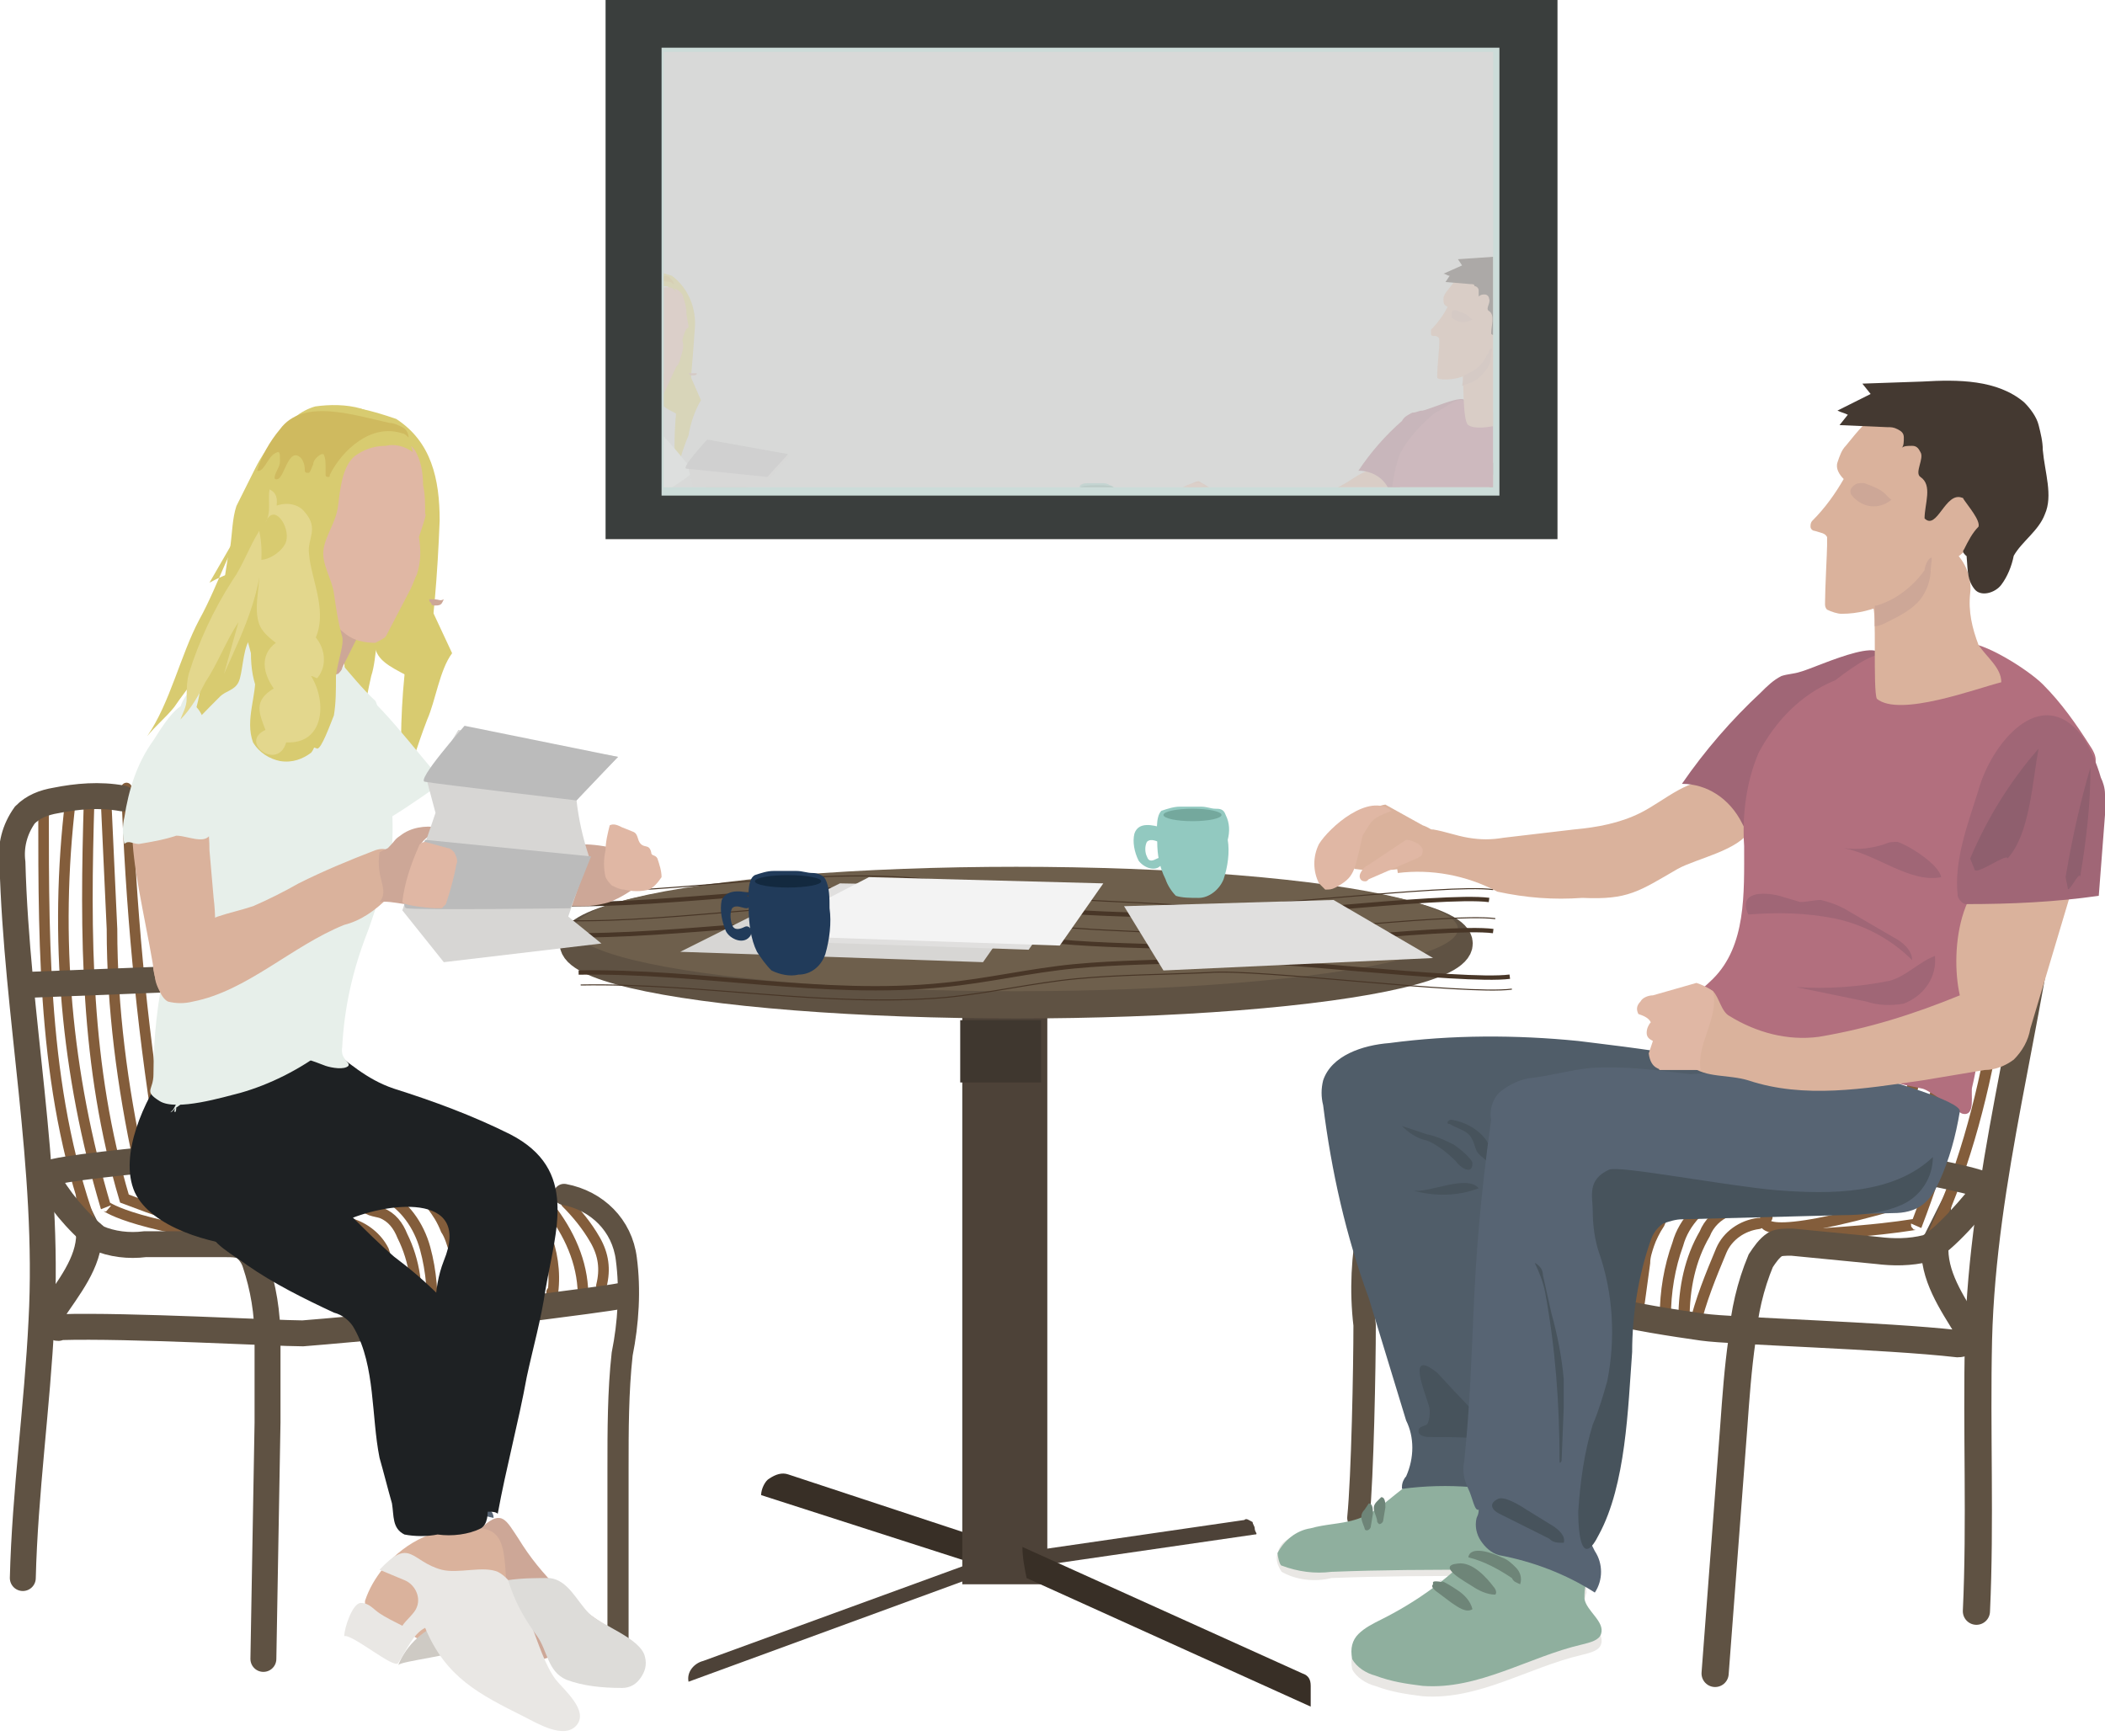 <svg xmlns="http://www.w3.org/2000/svg" xmlns:xlink="http://www.w3.org/1999/xlink" id="Layer_1" width="101.5" height="83.7" x="0" style="enable-background:new 0 0 101.5 83.7" y="0" version="1.1" viewBox="0 0 101.5 83.7" xml:space="preserve"><style type="text/css">.st0{clip-path:url(#SVGID_2_)}.st1{clip-path:url(#SVGID_4_);fill:#3a3e3d}.st2{clip-path:url(#SVGID_6_)}.st3{clip-path:url(#SVGID_8_);fill:#4d4238}.st4{clip-path:url(#SVGID_10_)}.st5{clip-path:url(#SVGID_12_);fill:#382f26}.st6{clip-path:url(#SVGID_14_)}.st7{clip-path:url(#SVGID_16_);fill:#4d4238}.st8{fill:none;stroke:#5f5243;stroke-width:1.43;stroke-miterlimit:10}.st9{clip-path:url(#SVGID_18_)}.st10{clip-path:url(#SVGID_20_);fill:#6e5f4c}.st11,.st12{fill:none;stroke:#483627;stroke-width:5.000000e-002;stroke-miterlimit:10}.st12{stroke-width:.21}.st13{clip-path:url(#SVGID_22_)}.st14{clip-path:url(#SVGID_24_);fill:#3f372f}.st15{clip-path:url(#SVGID_26_)}.st16{clip-path:url(#SVGID_28_);fill:#382f26}.st17{clip-path:url(#SVGID_30_)}.st18{clip-path:url(#SVGID_32_);fill:#4d4238}.st19{clip-path:url(#SVGID_34_)}.st20{clip-path:url(#SVGID_36_);fill:#d7d6d4}.st21{clip-path:url(#SVGID_38_)}.st22{clip-path:url(#SVGID_40_);fill:#e0dfde}.st23{clip-path:url(#SVGID_42_)}.st24{clip-path:url(#SVGID_44_);fill:#f3f3f3}.st25,.st26,.st27{fill:none;stroke:#835d3b;stroke-width:.54;stroke-linecap:round;stroke-miterlimit:10}.st26,.st27{stroke:#5f5243;stroke-width:1.08}.st27{stroke-width:1.31}.st28{clip-path:url(#SVGID_46_)}.st29{clip-path:url(#SVGID_48_);fill:#e9e7e4}.st30{clip-path:url(#SVGID_50_)}.st31{clip-path:url(#SVGID_52_);fill:#8faf9e}.st32{clip-path:url(#SVGID_54_)}.st33{clip-path:url(#SVGID_56_);fill:#6e8578}.st34{clip-path:url(#SVGID_58_)}.st35{clip-path:url(#SVGID_60_);fill:#6e8578}.st36{clip-path:url(#SVGID_62_)}.st37{clip-path:url(#SVGID_64_);fill:#505d69}.st38{clip-path:url(#SVGID_66_)}.st39{clip-path:url(#SVGID_68_);fill:#47535c}.st40{clip-path:url(#SVGID_70_)}.st41{clip-path:url(#SVGID_72_);fill:#47535c}.st42{clip-path:url(#SVGID_74_)}.st43{clip-path:url(#SVGID_76_);fill:#47535c}.st44{clip-path:url(#SVGID_78_)}.st45{clip-path:url(#SVGID_80_);fill:#47535c}.st46{clip-path:url(#SVGID_82_)}.st47{clip-path:url(#SVGID_84_);fill:#d8cb70}.st48{clip-path:url(#SVGID_86_)}.st49{clip-path:url(#SVGID_88_);fill:#d8cb70}.st50{clip-path:url(#SVGID_90_)}.st51{clip-path:url(#SVGID_92_);fill:#d8cb70}.st52,.st53,.st54{fill:none;stroke:#835d3b;stroke-width:.51;stroke-linecap:round;stroke-miterlimit:10}.st53,.st54{stroke:#5f5243;stroke-width:1.02}.st54{stroke-width:1.25}.st55{clip-path:url(#SVGID_94_)}.st56{clip-path:url(#SVGID_96_);fill:#dab29c}.st57{clip-path:url(#SVGID_98_)}.st58{clip-path:url(#SVGID_100_);fill:#cda797}.st59{clip-path:url(#SVGID_102_)}.st60{clip-path:url(#SVGID_104_);fill:#e7efea}.st61{fill:none;stroke:#98489c;stroke-width:6.000000e-002;stroke-miterlimit:10}.st62{clip-path:url(#SVGID_106_)}.st63{clip-path:url(#SVGID_108_);fill:#dab29c}.st64{clip-path:url(#SVGID_110_)}.st65{clip-path:url(#SVGID_112_);fill:#cecac4}.st66{clip-path:url(#SVGID_114_)}.st67{clip-path:url(#SVGID_116_);fill:#cda797}.st68{clip-path:url(#SVGID_118_)}.st69{clip-path:url(#SVGID_120_);fill:#576473}.st70{clip-path:url(#SVGID_122_)}.st71{clip-path:url(#SVGID_124_);fill:#1e2123}.st72{clip-path:url(#SVGID_126_)}.st73{clip-path:url(#SVGID_128_);fill:#e7efea}.st74{clip-path:url(#SVGID_130_)}.st75{clip-path:url(#SVGID_132_);fill:#e0b7a4}.st76{clip-path:url(#SVGID_134_)}.st77{clip-path:url(#SVGID_136_);fill:#cda797}.st78{clip-path:url(#SVGID_138_)}.st79{clip-path:url(#SVGID_140_);fill:#e0b7a4}.st80{clip-path:url(#SVGID_142_)}.st81{clip-path:url(#SVGID_144_);fill:#d8cb70}.st82{clip-path:url(#SVGID_146_)}.st83{clip-path:url(#SVGID_148_);fill:#d8cb70}.st84{clip-path:url(#SVGID_150_)}.st85{clip-path:url(#SVGID_152_);fill:#cfba5f}.st86{clip-path:url(#SVGID_154_)}.st87{clip-path:url(#SVGID_156_);fill:#cda797}.st88{clip-path:url(#SVGID_158_)}.st89{clip-path:url(#SVGID_160_);fill:#e7efea}.st90{clip-path:url(#SVGID_162_)}.st91{clip-path:url(#SVGID_164_);fill:#dab29c}.st92{clip-path:url(#SVGID_166_)}.st93{clip-path:url(#SVGID_168_);fill:#dab29c}.st94{clip-path:url(#SVGID_170_)}.st95{clip-path:url(#SVGID_172_);fill:#cda797}.st96{clip-path:url(#SVGID_174_)}.st97{clip-path:url(#SVGID_176_);fill:#d7d6d4}.st98{clip-path:url(#SVGID_178_)}.st99{clip-path:url(#SVGID_180_);fill:#bbb}.st100{clip-path:url(#SVGID_182_)}.st101{clip-path:url(#SVGID_184_);fill:#bbb}.st102{clip-path:url(#SVGID_186_)}.st103{clip-path:url(#SVGID_188_);fill:#e0b7a4}.st104{clip-path:url(#SVGID_190_)}.st105{clip-path:url(#SVGID_192_);fill:#e7efea}.st106{clip-path:url(#SVGID_194_)}.st107{clip-path:url(#SVGID_196_);fill:#e3d78d}.st108{clip-path:url(#SVGID_198_)}.st109{clip-path:url(#SVGID_200_);fill:#e3d78d}.st110{clip-path:url(#SVGID_202_)}.st111{clip-path:url(#SVGID_204_);fill:#e9e7e4}.st112{clip-path:url(#SVGID_206_)}.st113{clip-path:url(#SVGID_208_);fill:#dddcd9}.st114{clip-path:url(#SVGID_210_)}.st115{clip-path:url(#SVGID_212_);fill:#1e2123}.st116{clip-path:url(#SVGID_214_)}.st117{clip-path:url(#SVGID_216_);fill:#dab29c}.st118{clip-path:url(#SVGID_218_)}.st119{clip-path:url(#SVGID_220_);fill:#a06676}.st120{clip-path:url(#SVGID_222_)}.st121{clip-path:url(#SVGID_224_);fill:#b26f7e}.st122{clip-path:url(#SVGID_226_)}.st123{clip-path:url(#SVGID_228_);fill:#a06676}.st124{clip-path:url(#SVGID_230_)}.st125{clip-path:url(#SVGID_232_);fill:#a06676}.st126{clip-path:url(#SVGID_234_)}.st127{clip-path:url(#SVGID_236_);fill:#a06676}.st128{clip-path:url(#SVGID_238_)}.st129{clip-path:url(#SVGID_240_);fill:#dab29c}.st130{clip-path:url(#SVGID_242_)}.st131{clip-path:url(#SVGID_244_);fill:#dab29c}.st132{clip-path:url(#SVGID_246_)}.st133{clip-path:url(#SVGID_248_);fill:#443931}.st134{clip-path:url(#SVGID_250_)}.st135{clip-path:url(#SVGID_252_);fill:#cda797}.st136{clip-path:url(#SVGID_254_)}.st137{clip-path:url(#SVGID_256_);fill:#dab29c}.st138{clip-path:url(#SVGID_258_)}.st139{clip-path:url(#SVGID_260_);fill:#e9e7e4}.st140{clip-path:url(#SVGID_262_)}.st141{clip-path:url(#SVGID_264_);fill:#8faf9e}.st142{clip-path:url(#SVGID_266_)}.st143{clip-path:url(#SVGID_268_);fill:#6e8578}.st144{clip-path:url(#SVGID_270_)}.st145{clip-path:url(#SVGID_272_);fill:#6e8578}.st146{clip-path:url(#SVGID_274_)}.st147{clip-path:url(#SVGID_276_);fill:#6e8578}.st148{clip-path:url(#SVGID_278_)}.st149{clip-path:url(#SVGID_280_);fill:#e0b7a4}.st150{clip-path:url(#SVGID_282_)}.st151{clip-path:url(#SVGID_284_);fill:#e0b7a4}.st152{clip-path:url(#SVGID_286_)}.st153{clip-path:url(#SVGID_288_);fill:#576473}.st154{clip-path:url(#SVGID_290_)}.st155{clip-path:url(#SVGID_292_);fill:#47535c}.st156{clip-path:url(#SVGID_294_)}.st157{clip-path:url(#SVGID_296_);fill:#dab29c}.st158{clip-path:url(#SVGID_298_)}.st159{clip-path:url(#SVGID_300_);fill:#e0b7a4}.st160{clip-path:url(#SVGID_302_)}.st161{clip-path:url(#SVGID_304_);fill:#a06676}.st162{clip-path:url(#SVGID_306_)}.st163{clip-path:url(#SVGID_308_);fill:#8f5f6e}.st164{clip-path:url(#SVGID_310_)}.st165{clip-path:url(#SVGID_312_);fill:#8f5f6e}.st166{clip-path:url(#SVGID_314_)}.st167{clip-path:url(#SVGID_316_);fill:#cda797}.st168{clip-path:url(#SVGID_318_)}.st169{clip-path:url(#SVGID_320_);fill:#47535c}.st170{clip-path:url(#SVGID_322_)}.st171{clip-path:url(#SVGID_324_);fill:#47535c}.st172{clip-path:url(#SVGID_326_)}.st173{clip-path:url(#SVGID_328_);fill:#e0dfde}.st174{clip-path:url(#SVGID_330_)}.st175{clip-path:url(#SVGID_332_);fill:#213b5a}.st176{clip-path:url(#SVGID_334_)}.st177{clip-path:url(#SVGID_336_);fill:#13293f}.st178{clip-path:url(#SVGID_338_)}.st179{clip-path:url(#SVGID_340_);fill:#213b5a}.st180{clip-path:url(#SVGID_342_)}.st181{clip-path:url(#SVGID_344_);fill:#92c9c0}.st182{clip-path:url(#SVGID_346_)}.st183{clip-path:url(#SVGID_348_);fill:#74a89d}.st184{clip-path:url(#SVGID_350_)}.st185{clip-path:url(#SVGID_352_);fill:#92c9c0}.st186{clip-path:url(#SVGID_354_)}.st187{clip-path:url(#SVGID_356_);fill:#ccdcd9}.st188{clip-path:url(#SVGID_358_)}.st189{clip-path:url(#SVGID_360_);enable-background:new}.st190{clip-path:url(#SVGID_362_)}.st191{clip-path:url(#SVGID_364_);fill:#d8d9d8}.st192{opacity:.3;clip-path:url(#SVGID_366_);enable-background:new}.st193{clip-path:url(#SVGID_368_)}.st194,.st195{clip-path:url(#SVGID_370_);fill:none;stroke:#835d3b;stroke-width:.29;stroke-linecap:round;stroke-miterlimit:10}.st195{stroke:#5f5243;stroke-width:.7}.st196{clip-path:url(#SVGID_372_)}.st197{clip-path:url(#SVGID_374_);fill:#d8cb70}.st198{clip-path:url(#SVGID_376_)}.st199{clip-path:url(#SVGID_378_);fill:#d8cb70}.st200{clip-path:url(#SVGID_380_)}.st201{clip-path:url(#SVGID_382_);fill:#d8cb70}.st202{clip-path:url(#SVGID_384_)}.st203{clip-path:url(#SVGID_386_);fill:#dab29c}.st204{clip-path:url(#SVGID_388_)}.st205{clip-path:url(#SVGID_390_);fill:#e7efea}.st206{clip-path:url(#SVGID_392_)}.st207{clip-path:url(#SVGID_394_);fill:#cda797}.st208{clip-path:url(#SVGID_396_)}.st209{clip-path:url(#SVGID_398_);fill:#e7efea}.st210{clip-path:url(#SVGID_400_)}.st211{clip-path:url(#SVGID_402_);fill:#e0b7a4}.st212{clip-path:url(#SVGID_404_)}.st213{clip-path:url(#SVGID_406_);fill:#cda797}.st214{clip-path:url(#SVGID_408_)}.st215{clip-path:url(#SVGID_410_);fill:#e0b7a4}.st216{clip-path:url(#SVGID_412_)}.st217{clip-path:url(#SVGID_414_);fill:#d8cb70}.st218{clip-path:url(#SVGID_416_)}.st219{clip-path:url(#SVGID_418_);fill:#cfba5f}.st220{clip-path:url(#SVGID_420_)}.st221{clip-path:url(#SVGID_422_);fill:#cda797}.st222{clip-path:url(#SVGID_424_)}.st223{clip-path:url(#SVGID_426_);fill:#dab29c}.st224{clip-path:url(#SVGID_428_)}.st225{clip-path:url(#SVGID_430_);fill:#cda797}.st226{clip-path:url(#SVGID_432_)}.st227{clip-path:url(#SVGID_434_);fill:#d7d6d4}.st228{clip-path:url(#SVGID_436_)}.st229{clip-path:url(#SVGID_438_);fill:#bbb}.st230{clip-path:url(#SVGID_440_)}.st231{clip-path:url(#SVGID_442_);fill:#bbb}.st232{clip-path:url(#SVGID_444_)}.st233{clip-path:url(#SVGID_446_);fill:#e0b7a4}.st234{clip-path:url(#SVGID_448_)}.st235{clip-path:url(#SVGID_450_);fill:#dab29c}.st236{clip-path:url(#SVGID_452_)}.st237{clip-path:url(#SVGID_454_);fill:#a06676}.st238{clip-path:url(#SVGID_456_)}.st239{clip-path:url(#SVGID_458_);fill:#b26f7e}.st240{clip-path:url(#SVGID_460_)}.st241{clip-path:url(#SVGID_462_);fill:#a06676}.st242{clip-path:url(#SVGID_464_)}.st243{clip-path:url(#SVGID_466_);fill:#dab29c}.st244{clip-path:url(#SVGID_468_)}.st245{clip-path:url(#SVGID_470_);fill:#dab29c}.st246{clip-path:url(#SVGID_472_)}.st247{clip-path:url(#SVGID_474_);fill:#443931}.st248{clip-path:url(#SVGID_476_)}.st249{clip-path:url(#SVGID_478_);fill:#cda797}.st250{clip-path:url(#SVGID_480_)}.st251{clip-path:url(#SVGID_482_);fill:#dab29c}.st252{clip-path:url(#SVGID_484_)}.st253{clip-path:url(#SVGID_486_);fill:#e0b7a4}.st254{clip-path:url(#SVGID_488_)}.st255{clip-path:url(#SVGID_490_);fill:#e0b7a4}.st256{clip-path:url(#SVGID_492_)}.st257{clip-path:url(#SVGID_494_);fill:#a06676}.st258{clip-path:url(#SVGID_496_)}.st259{clip-path:url(#SVGID_498_);fill:#cda797}.st260{clip-path:url(#SVGID_500_)}.st261{clip-path:url(#SVGID_502_);fill:#92c9c0}.st262{clip-path:url(#SVGID_504_)}.st263{clip-path:url(#SVGID_506_);fill:#74a89d}.st264{clip-path:url(#SVGID_508_)}.st265{clip-path:url(#SVGID_510_);fill:#92c9c0}</style><g><defs><rect id="SVGID_1_" width="45.9" height="26" x="29.2"/></defs><clipPath id="SVGID_2_"><use xlink:href="#SVGID_1_" style="overflow:visible"/></clipPath><g class="st0"><defs><rect id="SVGID_3_" width="2333" height="6789" x="-730" y="-1498.5"/></defs><clipPath id="SVGID_4_"><use xlink:href="#SVGID_3_" style="overflow:visible"/></clipPath><rect width="55.9" height="36" x="24.2" y="-5" class="st1"/></g></g><g><defs><path id="SVGID_5_" d="M60,73.3l-11.7,1.7c-0.1,0.3-0.1,0.5-0.2,0.8L60.5,74c0.2,0,0-0.1,0-0.3c0-0.1-0.1-0.2-0.1-0.3 C60.2,73.3,60.1,73.2,60,73.3z"/></defs><clipPath id="SVGID_6_"><use xlink:href="#SVGID_5_" style="overflow:visible"/></clipPath><g class="st2"><defs><rect id="SVGID_7_" width="2333" height="6789" x="-730" y="-1498.5"/></defs><clipPath id="SVGID_8_"><use xlink:href="#SVGID_7_" style="overflow:visible"/></clipPath><rect width="22.5" height="12.5" x="43.1" y="68.3" class="st3"/></g></g><g><defs><path id="SVGID_9_" d="M36.7,72.1l11.5,3.7L48,74.4l-10-3.3c-0.3-0.1-0.6,0-0.9,0.2C36.9,71.4,36.7,71.8,36.7,72.1z"/></defs><clipPath id="SVGID_10_"><use xlink:href="#SVGID_9_" style="overflow:visible"/></clipPath><g class="st4"><defs><rect id="SVGID_11_" width="2333" height="6789" x="-730" y="-1498.5"/></defs><clipPath id="SVGID_12_"><use xlink:href="#SVGID_11_" style="overflow:visible"/></clipPath><rect width="21.5" height="14.8" x="31.7" y="66" class="st5"/></g></g><g><defs><rect id="SVGID_13_" width="4.1" height="30.5" x="46.4" y="45.9"/></defs><clipPath id="SVGID_14_"><use xlink:href="#SVGID_13_" style="overflow:visible"/></clipPath><g class="st6"><defs><rect id="SVGID_15_" width="2333" height="6789" x="-730" y="-1498.5"/></defs><clipPath id="SVGID_16_"><use xlink:href="#SVGID_15_" style="overflow:visible"/></clipPath><rect width="14.1" height="40.5" x="41.4" y="40.9" class="st7"/></g></g><ellipse cx="49" cy="45.5" class="st8" rx="21.3" ry="2.9"/><g><defs><ellipse id="SVGID_17_" cx="49" cy="44.8" rx="21.3" ry="3"/></defs><clipPath id="SVGID_18_"><use xlink:href="#SVGID_17_" style="overflow:visible"/></clipPath><g class="st9"><defs><rect id="SVGID_19_" width="2333" height="6789" x="-730" y="-1498.5"/></defs><clipPath id="SVGID_20_"><use xlink:href="#SVGID_19_" style="overflow:visible"/></clipPath><rect width="52.6" height="16" x="22.7" y="36.8" class="st10"/></g></g><path d="M27.1,43c5.9,0.1,11.8-1.2,17.6-0.6c2.1,0.2,4.2,0.7,6.3,0.9s4.3,0.2,6.4,0.4c2.3,0.2,12.3-1.1,14.6-0.8" class="st11"/><path d="M26.9,43.6c5.9,0.1,11.8-1.1,17.6-0.6c2.1,0.2,4.2,0.7,6.3,0.9s4.3,0.2,6.4,0.3c2.3,0.2,12.3-1.1,14.6-0.8" class="st12"/><path d="M27.2,44.4c5.9,0.1,11.8-1.2,17.6-0.6c2.1,0.2,4.2,0.7,6.3,0.9s4.3,0.2,6.4,0.4c2.3,0.2,12.3-1.1,14.6-0.8" class="st11"/><path d="M27.1,45.1c5.9,0.1,11.8-1.1,17.6-0.6c2.1,0.2,4.2,0.7,6.3,0.9s4.3,0.2,6.4,0.3c2.3,0.2,12.3-1.1,14.6-0.8" class="st12"/><path d="M28,47.5c5.9-0.1,11.8,1.1,17.6,0.6c2.1-0.2,4.2-0.7,6.3-0.9s4.3-0.2,6.4-0.3c2.3-0.2,12.3,1.1,14.6,0.8" class="st11"/><path d="M27.9,46.9c5.9-0.1,11.8,1.2,17.6,0.6c2.1-0.2,4.2-0.7,6.3-0.9s4.3-0.2,6.4-0.3c2.3-0.2,12.3,1.1,14.6,0.8" class="st12"/><g><defs><rect id="SVGID_21_" width="3.9" height="3" x="46.3" y="49.2"/></defs><clipPath id="SVGID_22_"><use xlink:href="#SVGID_21_" style="overflow:visible"/></clipPath><g class="st13"><defs><rect id="SVGID_23_" width="2333" height="6789" x="-730" y="-1498.5"/></defs><clipPath id="SVGID_24_"><use xlink:href="#SVGID_23_" style="overflow:visible"/></clipPath><rect width="13.9" height="13" x="41.3" y="44.2" class="st14"/></g></g><g><defs><path id="SVGID_25_" d="M62.8,80.7l-13.5-6.1c0,0.5,0.1,1,0.2,1.5l13.7,6.2v-1C63.2,81,63.1,80.8,62.8,80.7z"/></defs><clipPath id="SVGID_26_"><use xlink:href="#SVGID_25_" style="overflow:visible"/></clipPath><g class="st15"><defs><rect id="SVGID_27_" width="2333" height="6789" x="-730" y="-1498.5"/></defs><clipPath id="SVGID_28_"><use xlink:href="#SVGID_27_" style="overflow:visible"/></clipPath><rect width="23.8" height="17.7" x="44.4" y="69.6" class="st16"/></g></g><g><defs><path id="SVGID_29_" d="M33.9,80.1c-0.4,0.1-0.8,0.5-0.7,1l14.2-5.2c0.1-0.3,0.1-0.5,0.2-0.8L33.9,80.1z"/></defs><clipPath id="SVGID_30_"><use xlink:href="#SVGID_29_" style="overflow:visible"/></clipPath><g class="st17"><defs><rect id="SVGID_31_" width="2333" height="6789" x="-730" y="-1498.5"/></defs><clipPath id="SVGID_32_"><use xlink:href="#SVGID_31_" style="overflow:visible"/></clipPath><rect width="24.4" height="16" x="28.1" y="70" class="st18"/></g></g><g><defs><polygon id="SVGID_33_" points="47.4 46.4 32.8 45.9 38.2 43.2 49.5 43.4"/></defs><clipPath id="SVGID_34_"><use xlink:href="#SVGID_33_" style="overflow:visible"/></clipPath><g class="st19"><defs><rect id="SVGID_35_" width="2333" height="6789" x="-730" y="-1498.5"/></defs><clipPath id="SVGID_36_"><use xlink:href="#SVGID_35_" style="overflow:visible"/></clipPath><rect width="26.7" height="13.3" x="27.8" y="38.2" class="st20"/></g></g><g><defs><polygon id="SVGID_37_" points="49.6 45.8 35 45.3 40.5 42.6 51.7 42.8"/></defs><clipPath id="SVGID_38_"><use xlink:href="#SVGID_37_" style="overflow:visible"/></clipPath><g class="st21"><defs><rect id="SVGID_39_" width="2333" height="6789" x="-730" y="-1498.5"/></defs><clipPath id="SVGID_40_"><use xlink:href="#SVGID_39_" style="overflow:visible"/></clipPath><rect width="26.7" height="13.3" x="30" y="37.6" class="st22"/></g></g><g><defs><polygon id="SVGID_41_" points="51.1 45.6 36.5 45.1 41.9 42.3 53.2 42.6"/></defs><clipPath id="SVGID_42_"><use xlink:href="#SVGID_41_" style="overflow:visible"/></clipPath><g class="st23"><defs><rect id="SVGID_43_" width="2333" height="6789" x="-730" y="-1498.5"/></defs><clipPath id="SVGID_44_"><use xlink:href="#SVGID_43_" style="overflow:visible"/></clipPath><rect width="26.7" height="13.3" x="31.5" y="37.3" class="st24"/></g></g><path d="M84.8,59c-0.8,0.1-1.5,0.6-1.8,1.3c-0.5,1.2-1,2.4-1.3,3.7" class="st25"/><path d="M84.3,57.9c-0.2,0.4-0.6,0.4-1,0.5c-0.5,0.2-0.9,0.6-1.1,1.1c-0.7,1.2-1,2.6-1,4.1" class="st25"/><path d="M83.2,57.5c-1.1,0.5-2,1.4-2.3,2.5c-0.4,1.1-0.6,2.3-0.6,3.5l0.1-0.1" class="st25"/><path d="M82.1,57.4c-0.5-0.1-1,0.1-1.3,0.4c-0.3,0.3-0.6,0.7-0.8,1.2c-0.2,0.3-0.4,0.7-0.5,1c-0.1,0.3-0.2,0.6-0.2,0.9	l-0.3,2.2" class="st25"/><path d="M80.1,57.1c-0.5,0.2-1,0.5-1.3,1c-0.8,1.4-1.2,3-1.1,4.6" class="st25"/><path d="M79,56.9c-0.5,0.2-1,0.5-1.3,1c-0.8,1.4-1.1,3-1.1,4.6" class="st25"/><path d="M77.8,57c-0.5,0.2-1,0.5-1.3,1c-0.8,1.4-1.2,3-1.1,4.6" class="st25"/><path d="M76.8,57.1c-1,0.3-1.7,1.1-2.1,2C74.3,60,74.2,61,74.3,62v-0.4" class="st25"/><path d="M75,57.2c-1.2,1.1-2,2.6-2.3,4.2" class="st25"/><path d="M73.8,57.4c-0.6,0.5-1.2,1.1-1.6,1.7c-0.5,0.7-0.6,1.5-0.5,2.3" class="st25"/><path d="M69.4,56c-1.6,0-3,1.4-3.4,3c-0.3,1.6-0.4,3.2-0.2,4.9c0,2-0.1,7.3-0.3,9.3" class="st26"/><path d="M93.2,60.2c0,0,0.1-0.2,0.1-0.2c-0.1,1.5,0.8,2.8,1.6,4.1c0.1,0.2,0.1,0.4,0,0.5s-0.3,0.2-0.5,0.2	c-3.5-0.4-10.9-0.6-12.3-0.8s-3.4-0.5-4.9-0.9c-3.2-0.7-10-2.1-11.1-2.4" class="st27"/><path d="M96.1,38c0.2,7.2-1.1,14.3-3.7,21.1c0.1-0.2-0.3,0.2-6.3,0.5" class="st25"/><path d="M95.2,37.9c-0.4,7-1,13.6-3.5,20.1c-6.9,2-6.8,1-6.5,0.7" class="st25"/><path d="M94.4,37.6l-0.9,6.8c-0.4,4-1.1,8-2.3,11.8c0,0.1,0,0.2,0,0.3s0.1-0.2,0-0.1" class="st25"/><path d="M93.4,37.3c-0.7,5.9-1.7,11.8-3.1,17.5" class="st25"/><path d="M97.4,38.6C96.8,45.9,96.2,53.4,93,60l0.4-0.6" class="st25"/><path d="M80.4,54.1c3,0.8,15.7,2.7,15.4,3.2c-0.4,0.6-2.2,2.7-2.9,2.9c-0.8,0.2-1.6,0.2-2.4,0.1l-4.1-0.4	c-0.3,0-0.6,0-0.8,0.1c-0.3,0.2-0.5,0.5-0.7,0.8c-0.5,1.2-0.8,2.5-0.9,3.8c-0.2,1.4-0.3,2.8-0.4,4.2l-0.9,11.9" class="st27"/><path d="M93.5,37.7c1.1-0.1,2.3,0,3.4,0.4c0.6,0.1,1.1,0.4,1.5,0.9c0.4,0.8,0.6,1.6,0.4,2.5	c-0.9,7.8-3.2,15.3-3.4,23.1c-0.1,4.4,0.1,8.8-0.1,13.1" class="st27"/><path d="M97.6,47.6c-0.9-0.1-7-0.9-7.9-1" class="st27"/><g><defs><path id="SVGID_45_" d="M65.3,73.5c-0.7,0.2-1.4,0.2-2.1,0.4s-1.4,0.2-1.6,1c-0.1,0.3,0,0.6,0.2,0.9c0.7,0.4,1.6,0.5,2.4,0.3 c2.6-0.1,4.7-0.1,7.3-0.1c0.5,0,1.5-0.1,2-0.1c0.1,0,0.2,0,0.3-0.1c0.1-0.1,0.1-0.1,0.1-0.2c0.3-0.9,0.3-1.9,0-2.8 c-0.1-0.2-0.2-0.4-0.4-0.5c-0.1-0.1-0.3-0.1-0.5-0.2l-3-0.6C68,71,67.1,73.1,65.3,73.5z"/></defs><clipPath id="SVGID_46_"><use xlink:href="#SVGID_45_" style="overflow:visible"/></clipPath><g class="st28"><defs><rect id="SVGID_47_" width="2333" height="6789" x="-730" y="-1498.5"/></defs><clipPath id="SVGID_48_"><use xlink:href="#SVGID_47_" style="overflow:visible"/></clipPath><rect width="22.5" height="14.8" x="56.5" y="66.4" class="st29"/></g></g><g><defs><path id="SVGID_49_" d="M65.3,73.3c-0.7,0.2-1.4,0.2-2.1,0.4c-0.7,0.1-1.3,0.6-1.6,1.2c0,0.1,0.1,0.6,0.2,0.6 c0.8,0.3,1.6,0.4,2.4,0.3c2.6-0.1,4.6-0.1,7.2-0.1c0.5,0,1.5-0.1,1.9-0.1c0.1,0,0.2,0,0.3,0c0.1-0.1,0.1-0.1,0.1-0.2 c0.4-0.9,0.4-1.9,0-2.8c-0.1-0.2-0.2-0.4-0.3-0.5c-0.1-0.1-0.3-0.1-0.5-0.2l-3-0.6C68,70.6,67.1,72.8,65.3,73.3z"/></defs><clipPath id="SVGID_50_"><use xlink:href="#SVGID_49_" style="overflow:visible"/></clipPath><g class="st30"><defs><rect id="SVGID_51_" width="2333" height="6789" x="-730" y="-1498.5"/></defs><clipPath id="SVGID_52_"><use xlink:href="#SVGID_51_" style="overflow:visible"/></clipPath><rect width="22.4" height="14.7" x="56.5" y="66.1" class="st31"/></g></g><g><defs><path id="SVGID_53_" d="M65.8,72.8c-0.3,0.3-0.1,0.6,0,0.9c0,0.1,0.1,0.1,0.1,0.1c0.1,0,0.2-0.1,0.2-0.2l0.1-0.6 c0-0.2,0-0.5-0.2-0.5L65.8,72.8z"/></defs><clipPath id="SVGID_54_"><use xlink:href="#SVGID_53_" style="overflow:visible"/></clipPath><g class="st32"><defs><rect id="SVGID_55_" width="2333" height="6789" x="-730" y="-1498.5"/></defs><clipPath id="SVGID_56_"><use xlink:href="#SVGID_55_" style="overflow:visible"/></clipPath><rect width="10.5" height="11.3" x="60.7" y="67.6" class="st33"/></g></g><g><defs><path id="SVGID_57_" d="M66.4,72.4c-0.3,0.3-0.1,0.5,0,0.9c0,0.1,0,0.1,0.1,0.2c0.1,0,0.2-0.1,0.2-0.2l0.1-0.6 c0-0.2,0-0.5-0.2-0.5L66.4,72.4z"/></defs><clipPath id="SVGID_58_"><use xlink:href="#SVGID_57_" style="overflow:visible"/></clipPath><g class="st34"><defs><rect id="SVGID_59_" width="2333" height="6789" x="-730" y="-1498.5"/></defs><clipPath id="SVGID_60_"><use xlink:href="#SVGID_59_" style="overflow:visible"/></clipPath><rect width="10.5" height="11.3" x="61.3" y="67.2" class="st35"/></g></g><g><defs><path id="SVGID_61_" d="M67,50.3c-1.3,0.1-2.8,0.6-3.2,1.8c-0.1,0.4-0.1,0.8,0,1.2c0.4,3.2,1.1,6.3,2.2,9.3l1.8,5.9 c0.4,0.8,0.4,1.8,0,2.7c-0.1,0.1-0.2,0.3-0.2,0.5v0.1c2.2-0.3,4.5-0.1,6.6,0.5c0.9-0.6-0.4-2.1,0.1-3.1c0.1-0.3,0.4-0.5,0.4-0.8 c0.1-0.4-0.2-0.9-0.5-1.2c-1.9-2.9-0.6-7-2.5-9.9c-0.1-0.2-0.1-0.4,0-0.5c0.1-0.2,0.3-0.2,0.5-0.1l4.4,0.9c0.3,0.1,0.5,0.1,0.8,0 c0.2-0.1,0.5-0.2,0.6-0.4c1.1-1,2-2.1,2.7-3.5c0.1-0.3,3.6,0.2,3.8-0.1c0.2-0.3,0-0.8,0.3-1.1c1.5-1.2-7.2-2.1-8.7-2.3 C73.1,49.9,70,49.9,67,50.3z"/></defs><clipPath id="SVGID_62_"><use xlink:href="#SVGID_61_" style="overflow:visible"/></clipPath><g class="st36"><defs><rect id="SVGID_63_" width="2333" height="6789" x="-730" y="-1498.5"/></defs><clipPath id="SVGID_64_"><use xlink:href="#SVGID_63_" style="overflow:visible"/></clipPath><rect width="31.1" height="32.3" x="58.8" y="45" class="st37"/></g></g><g><defs><path id="SVGID_65_" d="M70,54c-0.1,0-0.1,0-0.2,0.1c0,0.1,0,0.1,0.1,0.1c0.3,0.2,0.8,0.3,1,0.6c0.2,0.3,0.2,0.5,0.3,0.7 c0.1,0.2,0.3,0.3,0.5,0.5c0.7,0.5,0.1-0.9-0.1-1.1C71.2,54.4,70.6,54.1,70,54z"/></defs><clipPath id="SVGID_66_"><use xlink:href="#SVGID_65_" style="overflow:visible"/></clipPath><g class="st38"><defs><rect id="SVGID_67_" width="2333" height="6789" x="-730" y="-1498.5"/></defs><clipPath id="SVGID_68_"><use xlink:href="#SVGID_67_" style="overflow:visible"/></clipPath><rect width="12.2" height="12.1" x="64.9" y="49" class="st39"/></g></g><g><defs><path id="SVGID_69_" d="M70.1,55.2c-0.4-0.2-0.8-0.4-1.3-0.5l-1.2-0.4c0.3,0.3,0.7,0.6,1.2,0.7c0.5,0.2,1,0.6,1.4,1 c0.2,0.3,0.8,0.7,0.8,0.1C71,55.9,70.4,55.4,70.1,55.2z"/></defs><clipPath id="SVGID_70_"><use xlink:href="#SVGID_69_" style="overflow:visible"/></clipPath><g class="st40"><defs><rect id="SVGID_71_" width="2333" height="6789" x="-730" y="-1498.5"/></defs><clipPath id="SVGID_72_"><use xlink:href="#SVGID_71_" style="overflow:visible"/></clipPath><rect width="13.3" height="12.1" x="62.7" y="49.4" class="st41"/></g></g><g><defs><path id="SVGID_73_" d="M68.1,57.4c1,0.3,2.2,0.3,3.2-0.1C70.7,56.6,68.8,57.6,68.1,57.4z"/></defs><clipPath id="SVGID_74_"><use xlink:href="#SVGID_73_" style="overflow:visible"/></clipPath><g class="st42"><defs><rect id="SVGID_75_" width="2333" height="6789" x="-730" y="-1498.5"/></defs><clipPath id="SVGID_76_"><use xlink:href="#SVGID_75_" style="overflow:visible"/></clipPath><rect width="13.2" height="10.6" x="63.1" y="52.1" class="st43"/></g></g><g><defs><path id="SVGID_77_" d="M72.3,69.4c0,0,0,0.1,0,0.1s-0.1,0.1-0.1,0c-0.2-0.1-0.4-0.1-0.6-0.1c-0.9-0.1-1.8-0.1-2.6-0.1 c-0.2,0-0.3,0-0.5-0.1c-0.1-0.1-0.1-0.1-0.1-0.2c0-0.2,0.2-0.2,0.4-0.3c0.1-0.1,0.2-0.6,0.1-0.9c-0.2-0.7-1.1-2.8,0.4-1.6 C70.3,67.3,71.3,68.3,72.3,69.4z"/></defs><clipPath id="SVGID_78_"><use xlink:href="#SVGID_77_" style="overflow:visible"/></clipPath><g class="st44"><defs><rect id="SVGID_79_" width="2333" height="6789" x="-730" y="-1498.5"/></defs><clipPath id="SVGID_80_"><use xlink:href="#SVGID_79_" style="overflow:visible"/></clipPath><rect width="14" height="13.7" x="63.3" y="60.9" class="st45"/></g></g><g><defs><path id="SVGID_81_" d="M21.2,25.1c0-2-0.4-3.8-2.1-4.9c-0.6-0.2-1.2-0.4-1.8-0.5c-0.2,0,0.5,0.1,0.6,0.3c0.1,0.1,0.1,0.2,0.2,0.2 c1.1,1.1,1.7,2.5,1.9,4.1c0.1,1.6-0.3,3.2-1.1,4.5c-1.8,3-0.4,3.1,1.3,4.1c0,0,0.1,0,0.2,0c0,0,0.1-0.1,0.1-0.1 C20.9,30.2,21.1,27.7,21.2,25.1z"/></defs><clipPath id="SVGID_82_"><use xlink:href="#SVGID_81_" style="overflow:visible"/></clipPath><g class="st46"><defs><rect id="SVGID_83_" width="2333" height="6789" x="-730" y="-1498.5"/></defs><clipPath id="SVGID_84_"><use xlink:href="#SVGID_83_" style="overflow:visible"/></clipPath><rect width="14" height="23.2" x="12.3" y="14.7" class="st47"/></g></g><g><defs><path id="SVGID_85_" d="M21.8,31.5c-0.6,0.8-0.8,2.3-1.2,3.2c-0.5,1.3-0.9,2.6-1.2,3.9c-0.1-2-0.1-4,0.1-6 c0.1-1.5,0.8-2.6,0.9-4.1"/></defs><clipPath id="SVGID_86_"><use xlink:href="#SVGID_85_" style="overflow:visible"/></clipPath><g class="st48"><defs><rect id="SVGID_87_" width="2333" height="6789" x="-730" y="-1498.5"/></defs><clipPath id="SVGID_88_"><use xlink:href="#SVGID_87_" style="overflow:visible"/></clipPath><rect width="12.4" height="20.1" x="14.4" y="23.5" class="st49"/></g></g><g><defs><path id="SVGID_89_" d="M18.6,29.3c-0.5,0.9-0.4,2.4-0.7,3.3c-0.3,1.3-0.5,2.7-0.6,4c-0.4-2-0.7-4-0.8-5.9 c-0.1-1.5,0.4-2.7,0.3-4.2"/></defs><clipPath id="SVGID_90_"><use xlink:href="#SVGID_89_" style="overflow:visible"/></clipPath><g class="st50"><defs><rect id="SVGID_91_" width="2333" height="6789" x="-730" y="-1498.5"/></defs><clipPath id="SVGID_92_"><use xlink:href="#SVGID_91_" style="overflow:visible"/></clipPath><rect width="12.1" height="20.1" x="11.5" y="21.4" class="st51"/></g></g><path d="M16.9,59c0.7,0.2,1.3,0.7,1.6,1.3c0.4,1.2,0.7,2.4,0.9,3.6" class="st52"/><path d="M17.5,58c0.1,0.4,0.6,0.4,0.9,0.5c0.5,0.2,0.8,0.6,1,1.1c0.6,1.2,0.8,2.6,0.6,4" class="st52"/><path d="M18.5,57.6c1,0.5,1.7,1.5,2,2.6c0.3,1.1,0.4,2.3,0.3,3.4l-0.1-0.1" class="st52"/><path d="M19.6,57.6c0.5,0,0.9,0.2,1.2,0.5c0.3,0.4,0.5,0.7,0.7,1.2c0.2,0.3,0.3,0.7,0.4,1c0.1,0.3,0.1,0.6,0.1,0.9	l0.1,2.1" class="st52"/><path d="M21.5,57.6c0.5,0.2,0.9,0.5,1.2,1c0.6,1.4,0.8,2.9,0.6,4.4" class="st52"/><path d="M22.5,57.4c0.5,0.2,0.9,0.5,1.1,1c0.6,1.4,0.8,2.9,0.6,4.4" class="st52"/><path d="M23.6,57.6c0.5,0.2,0.9,0.5,1.1,1c0.6,1.4,0.8,2.9,0.6,4.4" class="st52"/><path d="M24.6,57.8c0.9,0.4,1.5,1.1,1.8,2c0.3,0.9,0.4,1.9,0.2,2.9v-0.4" class="st52"/><path d="M26.3,58c1,1.2,1.7,2.6,1.8,4.1" class="st52"/><path d="M27.3,58c0.5,0.5,1,1.1,1.4,1.8c0.4,0.7,0.5,1.4,0.3,2.2" class="st52"/><path d="M27.2,57.6c1.6,0.3,2.8,1.5,3,3.1c0.2,1.5,0.1,3.1-0.2,4.6c-0.2,1.8-0.2,3.7-0.2,5.5v8.3" class="st53"/><path d="M4.4,59.7c0,0-0.1-0.2-0.1-0.2c0,1.4-1,2.6-1.8,3.8c-0.1,0.2-0.1,0.3,0,0.5c0.1,0.2,0.3,0.3,0.4,0.2	c3.3-0.1,10.4,0.3,11.7,0.3c1.3-0.1,3.3-0.3,4.7-0.4c3-0.4,9.6-1.2,10.6-1.4" class="st54"/><path d="M3.4,38.6c-0.8,6.6-0.2,13.2,1.7,19.6C5,58,5.5,58.9,11.2,59.7" class="st52"/><path d="M4.3,38.5c-0.2,6.6-0.2,12.9,1.7,19.3c6.3,2.4,6.3,1.5,6,1.2" class="st52"/><path d="M5.1,38.3l0.3,6.5c0,3.8,0.5,7.6,1.3,11.3c0,0.1,0,0.2-0.1,0.3s0-0.2,0-0.1" class="st52"/><path d="M6.1,38c0.2,5.6,0.7,11.2,1.6,16.8" class="st52"/><path d="M2.1,39.1c0,6.9,0,14,2.5,20.5l-0.3-0.6" class="st52"/><path d="M17,54.9c-2.9,0.5-15,1.3-14.8,1.8c0.6,1.1,1.5,2.2,2.5,3C5.4,60,6.2,60.1,7,60h3.9c0.3,0,0.5,0,0.8,0.1	c0.3,0.2,0.5,0.5,0.6,0.8c0.4,1.2,0.6,2.4,0.6,3.7c0,1.3,0,2.7,0,4L12.7,80" class="st54"/><path d="M5.9,38.5c-1.1-0.2-2.2-0.1-3.2,0.1c-0.6,0.1-1.1,0.3-1.5,0.7c-0.5,0.7-0.7,1.5-0.6,2.3	C0.8,49,2.4,56.3,2,63.7C1.8,67.8,1.2,72,1.1,76.1l0,0" class="st54"/><line x1="1.2" x2="8.8" y1="47.5" y2="47.2" class="st54"/><g><defs><path id="SVGID_93_" d="M27.6,41.1l-2,2c-0.1,0.1-0.2,0.2-0.3,0.2c-0.2,0-0.3-0.2-0.4-0.3c-0.3-0.3-0.6-0.7-1-0.9 c-0.8-0.9-1.4-1.9-1.6-3.1c0-0.1,0-0.2,0-0.3c0-0.1,0.1-0.1,0.1-0.2c0.3-0.4,0.8-0.8,1.2-1c0.9-0.4,1.3,0.6,1.8,1.2 C25.5,38.9,27.6,41.2,27.6,41.1z"/></defs><clipPath id="SVGID_94_"><use xlink:href="#SVGID_93_" style="overflow:visible"/></clipPath><g class="st55"><defs><rect id="SVGID_95_" width="2333" height="6789" x="-730" y="-1498.5"/></defs><clipPath id="SVGID_96_"><use xlink:href="#SVGID_95_" style="overflow:visible"/></clipPath><rect width="15.4" height="15.9" x="17.3" y="32.4" class="st56"/></g></g><g><defs><path id="SVGID_97_" d="M22.4,75.6c0.2,0.3,0.4,0.6,0.6,1c0.3,0.6,0.5,1.3,0.7,2c0.2,0.7,0.7,1.3,1.5,1.5c0.2,0,0.4,0,0.6,0 c0.7-0.1,1.5-0.6,2.2-0.5c0.7,0,1.5,0.1,1.8-0.3c0.2-0.2-1.7,1.5-1.7,1.2c0.5-0.6,0.9-1.3,1.3-2c-1.8-1.1-3.3-2.5-4.4-4.3 c-0.6-0.9-0.8-1.4-1.7-0.6C22.7,74.3,21.9,74.7,22.4,75.6z"/></defs><clipPath id="SVGID_98_"><use xlink:href="#SVGID_97_" style="overflow:visible"/></clipPath><g class="st57"><defs><rect id="SVGID_99_" width="2333" height="6789" x="-730" y="-1498.5"/></defs><clipPath id="SVGID_100_"><use xlink:href="#SVGID_99_" style="overflow:visible"/></clipPath><rect width="17.5" height="17.3" x="17.2" y="68.3" class="st58"/></g></g><g><defs><path id="SVGID_101_" d="M21.1,37.9c-1,0.7-2,1.4-3.1,2c-0.1,0-0.2,0-0.2,0c-0.2-0.1-0.1-0.3-0.2-0.4c-0.1-0.9-1.3-6.3-0.7-6.4 c0.8-0.1,3.6,3.7,4.3,4.4c0.1,0,0.1,0.1,0.1,0.2C21.2,37.8,21.2,37.9,21.1,37.9z"/></defs><clipPath id="SVGID_102_"><use xlink:href="#SVGID_101_" style="overflow:visible"/></clipPath><g class="st59"><defs><rect id="SVGID_103_" width="2333" height="6789" x="-730" y="-1498.5"/></defs><clipPath id="SVGID_104_"><use xlink:href="#SVGID_103_" style="overflow:visible"/></clipPath><rect width="14.5" height="16.8" x="11.7" y="28.1" class="st60"/></g></g><line x1="22" x2="22" y1="45.4" y2="45.5" class="st61"/><g><defs><path id="SVGID_105_" d="M24.4,76.1c0.1,1.9,1.8,4,2.4,5.9c-0.7,0-1.6-1-2.3-1.1c-2.6-0.4-4.3-2.1-6.5-3c-0.2,0-0.3-0.2-0.4-0.4 c0-0.1,0-0.2,0-0.3c0.2-0.6,0.5-1.1,0.9-1.6c1.1-1.3,2.6-2,4.3-1.9C24.3,73.6,24.3,74.7,24.4,76.1z"/></defs><clipPath id="SVGID_106_"><use xlink:href="#SVGID_105_" style="overflow:visible"/></clipPath><g class="st62"><defs><rect id="SVGID_107_" width="2333" height="6789" x="-730" y="-1498.5"/></defs><clipPath id="SVGID_108_"><use xlink:href="#SVGID_107_" style="overflow:visible"/></clipPath><rect width="19.2" height="18.3" x="12.6" y="68.6" class="st63"/></g></g><g><defs><path id="SVGID_109_" d="M22.2,79.5c-0.1-0.4-0.2-0.8-0.3-1.1c-0.2-0.3,0-0.3-0.4-0.2c-1,0.3-1.9,1.1-2.3,2.1 C19.3,80.1,22.2,79.8,22.2,79.5z"/></defs><clipPath id="SVGID_110_"><use xlink:href="#SVGID_109_" style="overflow:visible"/></clipPath><g class="st64"><defs><rect id="SVGID_111_" width="2333" height="6789" x="-730" y="-1498.5"/></defs><clipPath id="SVGID_112_"><use xlink:href="#SVGID_111_" style="overflow:visible"/></clipPath><rect width="13.1" height="12.1" x="14.1" y="73.1" class="st65"/></g></g><g><defs><path id="SVGID_113_" d="M25.5,42.4c-0.3,0.2-0.5,0.3-0.1,0.6c1.2,0.7,2.7,0.9,4,0.5c0.5-0.2,1-0.5,1.5-0.9c0.1,0,0.1-0.1,0.1-0.1 c0-0.1,0-0.1,0-0.2c-0.2-0.7-0.7-1.2-1.4-1.4C26.8,40.3,26.6,41.3,25.5,42.4z"/></defs><clipPath id="SVGID_114_"><use xlink:href="#SVGID_113_" style="overflow:visible"/></clipPath><g class="st66"><defs><rect id="SVGID_115_" width="2333" height="6789" x="-730" y="-1498.5"/></defs><clipPath id="SVGID_116_"><use xlink:href="#SVGID_115_" style="overflow:visible"/></clipPath><rect width="15.9" height="13" x="20.1" y="35.7" class="st67"/></g></g><g><defs><path id="SVGID_117_" d="M22.5,72.6c-0.6-0.1-1.2,0-1.7,0.3c1.1-0.3,2,0.1,3,0.3C23.8,72.6,22.9,72.6,22.5,72.6z"/></defs><clipPath id="SVGID_118_"><use xlink:href="#SVGID_117_" style="overflow:visible"/></clipPath><g class="st68"><defs><rect id="SVGID_119_" width="2333" height="6789" x="-730" y="-1498.5"/></defs><clipPath id="SVGID_120_"><use xlink:href="#SVGID_119_" style="overflow:visible"/></clipPath><rect width="13" height="10.6" x="15.8" y="67.6" class="st69"/></g></g><g><defs><path id="SVGID_121_" d="M23.5,72.9c-0.7,0-1.5-0.1-2.2-0.3c-1-0.5-0.3-1.9-0.1-2.8c0.6-2.9-0.9-6.2,0.2-9 c1.4-3.4-2.9-2.8-4.8-1.9c-1.5,0.8-3.1,1.2-4.7,1.2c-1.7-0.1-4.6-0.9-5.4-2.6C5.7,55.7,7,53,8,51.6c1.1-1.3,2.6-2,4.2-2.1 c3.2-0.5,4.1,2.1,6.8,3c1.9,0.6,3.8,1.3,5.6,2.2c3.3,1.7,2.2,4.6,1.7,7.5c-0.2,1.4-0.6,2.8-0.9,4.2c-0.4,2.2-1,4.4-1.4,6.6 C23.9,72.9,23.7,72.9,23.5,72.9z"/></defs><clipPath id="SVGID_122_"><use xlink:href="#SVGID_121_" style="overflow:visible"/></clipPath><g class="st70"><defs><rect id="SVGID_123_" width="2333" height="6789" x="-730" y="-1498.5"/></defs><clipPath id="SVGID_124_"><use xlink:href="#SVGID_123_" style="overflow:visible"/></clipPath><rect width="30.7" height="33.6" x="1.2" y="44.4" class="st71"/></g></g><g><defs><path id="SVGID_125_" d="M18.1,33.8c-1.2-1.1-2.6-3.2-3.9-4.1c-1.3-0.8-3.3,2-4.5,2.7c-0.2,0.1-0.2,0.4-0.4,0.7s-0.5,0.6-0.6,1 C8,39.4,9.5,42.3,9.3,47.5c0,0.3,0,0.6-0.1,0.9c-0.1,0.4-0.2,0.9-0.2,0.9c-0.6,1.4,0.6,2.1-0.7,4.3l0.2-0.2c0,0.4-0.2,0.2,0,0 c0.2-0.2-0.5,0.4-0.2,0.2l0.2-0.2c0,0.1,2.3-2,3.7-2.4c1.3-0.4,2.2-0.1,3.5,0.4c0.3,0.1,0.9,0.2,1.1,0c0.1-0.2-0.4-0.3-0.3-0.9 c0.1-1.9,0.5-3.7,1.2-5.5c0.2-0.5,0.7-2.1,0.9-2.6C19.5,40.1,18.3,34,18.1,33.8z"/></defs><clipPath id="SVGID_126_"><use xlink:href="#SVGID_125_" style="overflow:visible"/></clipPath><g class="st72"><defs><rect id="SVGID_127_" width="2333" height="6789" x="-730" y="-1498.5"/></defs><clipPath id="SVGID_128_"><use xlink:href="#SVGID_127_" style="overflow:visible"/></clipPath><rect width="20.6" height="34" x="3.3" y="24.6" class="st73"/></g></g><g><defs><path id="SVGID_129_" d="M30.5,40.1c0.3,0.1,0.2,0.4,0.4,0.6c0.2,0.2,0.4,0,0.5,0.4c0,0.2,0.2,0.1,0.3,0.3 c0.1,0.3,0.2,0.6,0.2,0.9c-0.2,0.3-0.4,0.5-0.6,0.6c-0.4,0.1-0.8,0.1-1.2,0c-0.2,0-0.4-0.1-0.6-0.2c-0.1-0.1-0.2-0.2-0.3-0.4 c-0.1-0.4-0.1-0.9,0-1.3c0-0.4,0.1-0.8,0.2-1.2c0.2-0.1,0.4,0,0.6,0.1L30.5,40.1z"/></defs><clipPath id="SVGID_130_"><use xlink:href="#SVGID_129_" style="overflow:visible"/></clipPath><g class="st74"><defs><rect id="SVGID_131_" width="2333" height="6789" x="-730" y="-1498.5"/></defs><clipPath id="SVGID_132_"><use xlink:href="#SVGID_131_" style="overflow:visible"/></clipPath><rect width="12.8" height="13.1" x="24.1" y="35" class="st75"/></g></g><g><defs><path id="SVGID_133_" d="M12.9,30.1c-0.1,0.1-0.1,0.2-0.1,0.3c0,0.1,0.1,0.2,0.1,0.3c0.4,0.5,0.8,1,1.3,1.4 c0.5,0.4,1.1,0.6,1.8,0.5c0.1,0,0.2-0.1,0.3-0.1c0.1-0.1,0.2-0.2,0.2-0.3l0.9-1.8c0-0.1,0.1-0.1,0.1-0.2c0-0.1-0.1-0.1-0.1-0.2 c-0.7-0.8-1.1-1.7-1.1-2.8c0-0.2-0.1-0.4-0.1-0.5c-0.6-1.1-1.3,0.3-1.6,0.8L12.9,30.1z"/></defs><clipPath id="SVGID_134_"><use xlink:href="#SVGID_133_" style="overflow:visible"/></clipPath><g class="st76"><defs><rect id="SVGID_135_" width="2333" height="6789" x="-730" y="-1498.5"/></defs><clipPath id="SVGID_136_"><use xlink:href="#SVGID_135_" style="overflow:visible"/></clipPath><rect width="14.8" height="16.3" x="7.8" y="21.2" class="st77"/></g></g><g><defs><path id="SVGID_137_" d="M20.2,25.9c0.1,0.6,0.1,1.2-0.1,1.8c-0.1,0.2-0.2,0.5-0.3,0.7l-1.2,2.3c-0.1,0.1-0.3,0.2-0.5,0.3 c-0.5,0-1-0.1-1.4-0.4c-1.9-1.4-1.8-3.9-1.4-6.3c0.1-0.7,0.4-1.4,0.8-2c0.8-0.9,3-1.8,3.9-0.6c0.3,0.5,0.4,1.1,0.4,1.7 c0.1,0.4,0.1,0.9,0.1,1.4C20.6,24.7,20.4,25.3,20.2,25.9z"/></defs><clipPath id="SVGID_138_"><use xlink:href="#SVGID_137_" style="overflow:visible"/></clipPath><g class="st78"><defs><rect id="SVGID_139_" width="2333" height="6789" x="-730" y="-1498.5"/></defs><clipPath id="SVGID_140_"><use xlink:href="#SVGID_139_" style="overflow:visible"/></clipPath><rect width="15.5" height="19.8" x="10.1" y="16.2" class="st79"/></g></g><g><defs><path id="SVGID_141_" d="M12.3,22.6c-0.3,0.6-0.6,1.2-0.9,1.8c-0.2,0.6-0.2,1.3-0.3,2c-0.2,0.7-0.2,1.4-0.4,2 c-0.3,1.2-0.6,2-0.5,1.9c1.2-1.1,1.6,0,1.9,1.2c0,0.7,0.1,1.4,0.4,2c0.3,0.6,1,1,1.3,1.5c0.3,0.5,0.8,0.9,1.5,1.1 c0.2,0,0.6-1.1,0.8-1.6c0.1-0.6,0.1-1.2,0.1-1.9c0.1-0.8,0.4-1.5,0.3-1.9c-0.2-0.7-0.3-1.4-0.4-2.1c-0.1-0.7-0.6-1.4-0.5-2.1 s0.6-1.3,0.7-2.1s0.2-1.9,0.8-2.4c0.4-0.3,0.9-0.5,1.5-0.5c0.4-0.1,0.9,0,1.3,0.3c-0.1-0.6-0.5-1-0.9-1.3c-0.5-0.3-1-0.6-1.6-0.8 c-0.7-0.2-1.5-0.2-2.2-0.1c-0.7,0.2-1.3,0.7-1.7,1.3C13,21.4,12.6,22,12.3,22.6z"/></defs><clipPath id="SVGID_142_"><use xlink:href="#SVGID_141_" style="overflow:visible"/></clipPath><g class="st80"><defs><rect id="SVGID_143_" width="2333" height="6789" x="-730" y="-1498.5"/></defs><clipPath id="SVGID_144_"><use xlink:href="#SVGID_143_" style="overflow:visible"/></clipPath><rect width="19.7" height="26.5" x="5.2" y="14.6" class="st81"/></g></g><g><defs><path id="SVGID_145_" d="M11.6,25.5c0,0.6-0.5,1.1-0.7,1.6c-0.4,0.9-0.8,1.9-1.3,2.8c-0.9,1.7-1.4,4-2.5,5.6 C7.5,35,8,34.6,8.4,34.1c0.6-0.9,1.7-2.1,1.8-3.1c-0.6,1.4-0.4,3.1-1.3,4.4c0.5-0.6,1.1-1.2,1.7-1.8c0.3-0.3,0.7-0.3,0.9-0.7 s0.2-1.5,0.5-2c0.1,0.5,0.2,1,0.3,1.6c0.1,1-0.5,2.2-0.1,3.3c0.3,0.5,0.8,0.8,1.3,0.9c0.6,0.1,1.1-0.1,1.5-0.4 c0.5-0.6,0.2-2,0.2-2.6c-0.1-1.6-0.4-3.1-0.9-4.6c-0.2-0.7-0.5-1.5-1.3-1.7c-1-0.1-2,0.2-2.9,0.7"/></defs><clipPath id="SVGID_146_"><use xlink:href="#SVGID_145_" style="overflow:visible"/></clipPath><g class="st82"><defs><rect id="SVGID_147_" width="2333" height="6789" x="-730" y="-1498.5"/></defs><clipPath id="SVGID_148_"><use xlink:href="#SVGID_147_" style="overflow:visible"/></clipPath><rect width="18.4" height="21.1" x="2" y="20.5" class="st83"/></g></g><g><defs><path id="SVGID_149_" d="M13.5,20.7c-0.5,0.6-0.9,1.3-1.1,2c0.3,0.1,0.5-0.6,0.8-0.8c0.3-0.2,0.3-0.1,0.3,0.3c0,0.1,0,0.2-0.1,0.4 s-0.3,0.6,0,0.5s0.5-1.4,1-1.1c0.2,0.1,0.3,0.4,0.3,0.7c0,0,0,0.1,0.1,0.1c0,0,0.1,0,0.1,0c0.1-0.1,0.1-0.2,0.2-0.4 c0-0.2,0.2-0.4,0.4-0.5h0.1c0.1,0.2,0.1,0.4,0.1,0.7c0,0.1,0,0.2,0,0.3c0,0.1,0.1,0.1,0.1,0.1c0.1,0,0.1,0,0.1-0.1 c0.6-1.2,2-2.5,3.5-2c0.1,0,0.2,0.1,0.3,0.2c0-0.2-0.1-0.4-0.3-0.5c-0.2-0.1-0.4-0.2-0.6-0.2C17,20,14.6,19.2,13.5,20.7z"/></defs><clipPath id="SVGID_150_"><use xlink:href="#SVGID_149_" style="overflow:visible"/></clipPath><g class="st84"><defs><rect id="SVGID_151_" width="2333" height="6789" x="-730" y="-1498.5"/></defs><clipPath id="SVGID_152_"><use xlink:href="#SVGID_151_" style="overflow:visible"/></clipPath><rect width="17.1" height="13.3" x="7.3" y="14.8" class="st85"/></g></g><g><defs><path id="SVGID_153_" d="M20.9,28.9c0.3,0,0.3,0.1,0.5,0c-0.1,0.2-0.1,0.3-0.4,0.3c-0.1,0-0.2,0-0.2-0.1c-0.1-0.1-0.1-0.1-0.1-0.2 L20.9,28.9z"/></defs><clipPath id="SVGID_154_"><use xlink:href="#SVGID_153_" style="overflow:visible"/></clipPath><g class="st86"><defs><rect id="SVGID_155_" width="2333" height="6789" x="-730" y="-1498.5"/></defs><clipPath id="SVGID_156_"><use xlink:href="#SVGID_155_" style="overflow:visible"/></clipPath><rect width="10.7" height="10.3" x="15.6" y="23.9" class="st87"/></g></g><g><defs><path id="SVGID_157_" d="M15.6,50.7c-1.2,0.9-2.6,1.6-4,2c-0.8,0.2-3.1,0.9-3.9,0.4c-0.8-0.5-0.3-0.5-0.3-1.3 c0-1.8,0.2-3.6,0.6-5.3c0.8-2.9,1.4-3.8,3.9-1.9c1.1,0.7,2.1,1.7,2.7,2.9c0.3,0.9,0.2,1.9,0.5,2.8"/></defs><clipPath id="SVGID_158_"><use xlink:href="#SVGID_157_" style="overflow:visible"/></clipPath><g class="st88"><defs><rect id="SVGID_159_" width="2333" height="6789" x="-730" y="-1498.5"/></defs><clipPath id="SVGID_160_"><use xlink:href="#SVGID_159_" style="overflow:visible"/></clipPath><rect width="18.4" height="19.6" x="2.3" y="38.6" class="st89"/></g></g><g><defs><path id="SVGID_161_" d="M7.5,47.3c0.1,0.4,0.3,0.7,0.7,0.9c0.5,0.2,1,0,1.3-0.4c0.5-0.6,0.8-1.3,0.8-2.1c0.1-0.8,0.1-1.6,0-2.4 L10.1,41c0-0.8-0.1-1.6-0.4-2.3c-0.1-0.4-0.4-0.7-0.7-0.9c-0.2-0.1-0.4-0.2-0.7-0.2C5,37.6,6.8,42.6,7.5,47.3z"/></defs><clipPath id="SVGID_162_"><use xlink:href="#SVGID_161_" style="overflow:visible"/></clipPath><g class="st90"><defs><rect id="SVGID_163_" width="2333" height="6789" x="-730" y="-1498.5"/></defs><clipPath id="SVGID_164_"><use xlink:href="#SVGID_163_" style="overflow:visible"/></clipPath><rect width="13.9" height="20.5" x="1.4" y="32.7" class="st91"/></g></g><g><defs><path id="SVGID_165_" d="M14.4,42.6c-0.7,0.4-1.5,0.8-2.2,1.1c-0.6,0.2-1.1,0.3-1.7,0.5c-0.8,0.3-1.6,0.7-2.3,1.3 c-0.5,0.4-0.9,0.6-0.8,1.3c0.1,0.5,0.3,1.3,0.7,1.5c0.4,0.1,0.8,0.1,1.2,0c2.6-0.5,4.8-2.7,7.3-3.7c0.8-0.2,1.5-0.7,2.1-1.3 c0.8-1,0.6-2.7-0.6-2.3C16.8,41.5,15.6,42,14.4,42.6z"/></defs><clipPath id="SVGID_166_"><use xlink:href="#SVGID_165_" style="overflow:visible"/></clipPath><g class="st92"><defs><rect id="SVGID_167_" width="2333" height="6789" x="-730" y="-1498.5"/></defs><clipPath id="SVGID_168_"><use xlink:href="#SVGID_167_" style="overflow:visible"/></clipPath><rect width="21.8" height="17.4" x="2.4" y="36" class="st93"/></g></g><g><defs><path id="SVGID_169_" d="M18.7,40.9c0.4-0.4,0.3-0.4,0.6-0.6c0.5-0.4,1.2-0.5,1.8-0.4c0.2,0,0.4,0.2,0.3,0.3 c-0.5-0.1-1,0.2-1.2,0.7c-0.2,0.5-0.2,1.1-0.1,1.6c0.1,0.3,0.1,0.5,0.1,0.8c0,0.3,0.5,0.3,0.3,0.3c-0.5,0.2-1.6-0.2-2.2-0.1 c0.5-0.6-0.2-1.1,0-2.4L18.7,40.9z"/></defs><clipPath id="SVGID_170_"><use xlink:href="#SVGID_169_" style="overflow:visible"/></clipPath><g class="st94"><defs><rect id="SVGID_171_" width="2333" height="6789" x="-730" y="-1498.5"/></defs><clipPath id="SVGID_172_"><use xlink:href="#SVGID_171_" style="overflow:visible"/></clipPath><rect width="13.1" height="13.9" x="13.4" y="34.9" class="st95"/></g></g><g><defs><path id="SVGID_173_" d="M29.8,36.5l-7.7-1.3l-1.5,2.5l0.4,1.5l-1.6,4.7l2,2.5l7.6-0.9l-1.6-1.3l1-2.9c-0.3-0.9-0.5-1.8-0.6-2.7 C28,38.3,29.8,36.5,29.8,36.5z"/></defs><clipPath id="SVGID_174_"><use xlink:href="#SVGID_173_" style="overflow:visible"/></clipPath><g class="st96"><defs><rect id="SVGID_175_" width="2333" height="6789" x="-730" y="-1498.5"/></defs><clipPath id="SVGID_176_"><use xlink:href="#SVGID_175_" style="overflow:visible"/></clipPath><rect width="20.5" height="21.1" x="14.3" y="30.2" class="st97"/></g></g><g><defs><path id="SVGID_177_" d="M22.4,35c0,0-2.4,2.7-1.9,2.7c0.5,0.1,7.3,0.9,7.3,0.9l2-2.1L22.4,35z"/></defs><clipPath id="SVGID_178_"><use xlink:href="#SVGID_177_" style="overflow:visible"/></clipPath><g class="st98"><defs><rect id="SVGID_179_" width="2333" height="6789" x="-730" y="-1498.5"/></defs><clipPath id="SVGID_180_"><use xlink:href="#SVGID_179_" style="overflow:visible"/></clipPath><rect width="19.4" height="13.6" x="15.5" y="30" class="st99"/></g></g><g><defs><path id="SVGID_181_" d="M20.5,40.5c0,0-1.4,3.2-0.9,3.3c0.5,0.1,7.9,0,7.9,0l1-2.5L20.5,40.5z"/></defs><clipPath id="SVGID_182_"><use xlink:href="#SVGID_181_" style="overflow:visible"/></clipPath><g class="st100"><defs><rect id="SVGID_183_" width="2333" height="6789" x="-730" y="-1498.5"/></defs><clipPath id="SVGID_184_"><use xlink:href="#SVGID_183_" style="overflow:visible"/></clipPath><rect width="19" height="13.4" x="14.5" y="35.5" class="st101"/></g></g><g><defs><path id="SVGID_185_" d="M19.4,43.5c0.1,0.2,1.5,0.3,1.6,0.3c0.1,0,0.2,0,0.3,0c0.1-0.1,0.1-0.1,0.2-0.2c0.2-0.6,0.4-1.3,0.5-1.9 c0.1-0.2,0-0.4-0.1-0.6c-0.1-0.1-0.2-0.2-0.3-0.2c-0.4-0.1-0.7-0.2-1.1-0.3c-0.1,0-0.3,0.1-0.3,0.2C19.8,41.7,19.5,42.6,19.4,43.5 z"/></defs><clipPath id="SVGID_186_"><use xlink:href="#SVGID_185_" style="overflow:visible"/></clipPath><g class="st102"><defs><rect id="SVGID_187_" width="2333" height="6789" x="-730" y="-1498.5"/></defs><clipPath id="SVGID_188_"><use xlink:href="#SVGID_187_" style="overflow:visible"/></clipPath><rect width="12.5" height="13.2" x="14.4" y="35.6" class="st103"/></g></g><g><defs><path id="SVGID_189_" d="M7.4,35.7c0.7-1.1,1.8-2.9,2.5-0.8c0.5,1.5,0.6,3.2,0.3,4.7c0,0.2,0,0.5-0.1,0.7c-0.3,0.4-1.1,0-1.6,0 c-0.6,0.2-1.2,0.3-1.8,0.4c-0.3,0-0.5-0.2-0.7,0c-0.1-0.4-0.1-0.9,0-1.3C6.2,38.1,6.6,36.8,7.4,35.7z"/></defs><clipPath id="SVGID_190_"><use xlink:href="#SVGID_189_" style="overflow:visible"/></clipPath><g class="st104"><defs><rect id="SVGID_191_" width="2333" height="6789" x="-730" y="-1498.5"/></defs><clipPath id="SVGID_192_"><use xlink:href="#SVGID_191_" style="overflow:visible"/></clipPath><rect width="14.4" height="16.7" x="1" y="28.9" class="st105"/></g></g><g><defs><path id="SVGID_193_" d="M12.5,30.1c-0.4-1.1,0.4-2.5-0.3-3.6c-0.1,1,1.4,0.3,1.6-0.4s-0.6-1.9-1-0.9c0.3-0.5,0.1-1.1,0.2-1.6 c0.6,0.3,0.2,0.9,0.4,1.1c-0.1-0.1-0.1-0.2-0.1-0.3c0.5-0.2,1.1-0.1,1.4,0.3c0.7,0.8,0.1,1.3,0.2,2c0.1,1.3,1,2.9,0.2,4.3 c-0.1-0.3,0-0.2,0-0.4c0.6,0.6,0.7,1.5,0.2,2.1c-0.1,0-0.2-0.1-0.3-0.1c0.8,1.3,0.6,3.3-1.2,3.2c-0.4,1.4-2.3,0-1-0.6 c-0.3-0.8-0.6-1.4,0.4-2c-0.5-0.7-0.7-1.6,0.1-2.2C12.9,30.7,12.6,30.4,12.5,30.1z"/></defs><clipPath id="SVGID_194_"><use xlink:href="#SVGID_193_" style="overflow:visible"/></clipPath><g class="st106"><defs><rect id="SVGID_195_" width="2333" height="6789" x="-730" y="-1498.5"/></defs><clipPath id="SVGID_196_"><use xlink:href="#SVGID_195_" style="overflow:visible"/></clipPath><rect width="13.3" height="22.8" x="7.2" y="18.5" class="st107"/></g></g><g><defs><path id="SVGID_197_" d="M10.8,32.5c0.9-2,2.2-4.6,1.7-6.9c-0.5,0.8-0.8,1.7-1.3,2.4c-0.9,1.4-1.6,2.9-2.1,4.5 c-0.1,0.4-0.1,0.8-0.1,1.2c0,0.4-0.2,0.7-0.3,1c0.5-0.5,0.9-1.2,1.2-1.8c0.6-0.9,1-2,1.6-2.9"/></defs><clipPath id="SVGID_198_"><use xlink:href="#SVGID_197_" style="overflow:visible"/></clipPath><g class="st108"><defs><rect id="SVGID_199_" width="2333" height="6789" x="-730" y="-1498.5"/></defs><clipPath id="SVGID_200_"><use xlink:href="#SVGID_199_" style="overflow:visible"/></clipPath><rect width="13.8" height="19.1" x="3.8" y="20.6" class="st109"/></g></g><g><defs><path id="SVGID_201_" d="M19.5,76.2c0.5,0.2,0.8,0.8,0.6,1.3c-0.1,0.3-0.5,0.6-0.7,0.9c-0.4-0.2-0.8-0.4-1.1-0.6 c-0.3-0.2-0.5-0.5-0.9-0.5c-0.4,0-0.8,1.2-0.8,1.6c0.4-0.1,2.4,1.6,2.6,1.3c0.4-0.6,0.7-1.4,1.3-1.7c1,2.4,2.6,3.2,4.8,4.3 c0.6,0.3,1.9,1.1,2.5,0.4c0.6-0.7-0.6-1.7-1-2.2c-1-1.3-1.4-4.5-2.8-5.2c-0.7-0.3-1.9,0.1-2.7-0.1c-1.5-0.4-1.5-1.6-3,0"/></defs><clipPath id="SVGID_202_"><use xlink:href="#SVGID_201_" style="overflow:visible"/></clipPath><g class="st110"><defs><rect id="SVGID_203_" width="2333" height="6789" x="-730" y="-1498.5"/></defs><clipPath id="SVGID_204_"><use xlink:href="#SVGID_203_" style="overflow:visible"/></clipPath><rect width="21.4" height="18.6" x="11.7" y="69.8" class="st111"/></g></g><g><defs><path id="SVGID_205_" d="M27.3,81c-0.9-0.4-0.9-1.4-1.4-2.1c-0.6-0.8-1.1-1.7-1.4-2.7c0.7-0.1,1.3-0.1,2-0.1 c0.9,0.1,1.3,1.1,1.9,1.7c0.6,0.6,2.5,1.2,2.7,2.1c0.1,0.4,0,0.7-0.2,1c-0.2,0.3-0.5,0.5-0.9,0.5C29,81.4,28.1,81.3,27.3,81z"/></defs><clipPath id="SVGID_206_"><use xlink:href="#SVGID_205_" style="overflow:visible"/></clipPath><g class="st112"><defs><rect id="SVGID_207_" width="2333" height="6789" x="-730" y="-1498.5"/></defs><clipPath id="SVGID_208_"><use xlink:href="#SVGID_207_" style="overflow:visible"/></clipPath><rect width="16.6" height="15.4" x="19.4" y="71" class="st113"/></g></g><g><defs><path id="SVGID_209_" d="M23.2,73.7c-0.6,0.3-1.4,0.4-2.1,0.3c-0.5,0.1-1.1,0.1-1.6,0c-0.6-0.3-0.5-0.9-0.6-1.5 c-0.2-0.7-0.4-1.5-0.6-2.2c-0.4-2-0.2-4.4-1.2-6.2c-0.2-0.4-0.6-0.7-1-0.8c-1.5-0.7-2.9-1.4-4.2-2.3c-0.5-0.4-1.9-1.1-1.8-1.8 c0.1-0.7,1.1-1.1,1.7-1.3c1.7-0.5,3.9-0.6,5.1,0.7c0.7,0.7,1.4,1.4,2.1,2c0.8,0.6,1.5,1.2,2.2,1.9c0.4,0.7,0.5,1.6,0.5,2.4 c0,1.3,0.2,2.6,0.6,3.8c0.4,0.8,0.7,1.6,0.9,2.5C23.4,71.9,23.8,73.3,23.2,73.7z"/></defs><clipPath id="SVGID_210_"><use xlink:href="#SVGID_209_" style="overflow:visible"/></clipPath><g class="st114"><defs><rect id="SVGID_211_" width="2333" height="6789" x="-730" y="-1498.5"/></defs><clipPath id="SVGID_212_"><use xlink:href="#SVGID_211_" style="overflow:visible"/></clipPath><rect width="23.4" height="26.5" x="5.1" y="52.6" class="st115"/></g></g><g><defs><path id="SVGID_213_" d="M83.3,37.9c-0.1-0.1-0.3-0.2-0.5-0.2c-1.3-0.3-2.5,0.9-3.7,1.5c-1,0.5-2.1,0.7-3.2,0.8l-3.4,0.4 c-0.6,0.1-1.1,0.1-1.7,0c-0.6-0.1-1.1-0.3-1.7-0.4c-0.5,0-1,0.2-1.4,0.6c-0.3,0.4-0.4,1-0.3,1.5c1.6-0.2,3.3,0.1,4.8,0.9 c1.4,0.3,2.7,0.4,4.1,0.3c2.2,0.1,2.7-0.3,4.6-1.4c0.9-0.5,3-0.9,3.5-1.9C84.6,39.3,84,38.3,83.3,37.9z"/></defs><clipPath id="SVGID_214_"><use xlink:href="#SVGID_213_" style="overflow:visible"/></clipPath><g class="st116"><defs><rect id="SVGID_215_" width="2333" height="6789" x="-730" y="-1498.5"/></defs><clipPath id="SVGID_216_"><use xlink:href="#SVGID_215_" style="overflow:visible"/></clipPath><rect width="27.1" height="15.7" x="62.3" y="32.7" class="st117"/></g></g><g><defs><path id="SVGID_217_" d="M86.8,32.4c-0.3,0.1-0.6,0.1-0.9,0.2c-0.4,0.2-0.7,0.5-1,0.8c-1.4,1.3-2.7,2.8-3.8,4.4 c1.2,0,2.3,0.7,2.9,1.9c0.1,0.2,0.2,0.4,0.4,0.4c0.2,0,0.5-0.3,0.6-0.7c0.2-1.4,0.7-2.8,1.6-3.9c1.1-1.2,2.9-1.7,3.8-3 C91.9,30.1,87.6,32.2,86.8,32.4z"/></defs><clipPath id="SVGID_218_"><use xlink:href="#SVGID_217_" style="overflow:visible"/></clipPath><g class="st118"><defs><rect id="SVGID_219_" width="2333" height="6789" x="-730" y="-1498.5"/></defs><clipPath id="SVGID_220_"><use xlink:href="#SVGID_219_" style="overflow:visible"/></clipPath><rect width="19.6" height="18.8" x="76.1" y="26.3" class="st119"/></g></g><g><defs><path id="SVGID_221_" d="M84.8,36.3c-0.6,1.4-0.8,3-0.7,4.5c0,2.3,0.1,4.8-1.5,6.4c-0.6,0.6-1.4,1.1-1.4,1.9 c3.7,1.5,7.6,2.6,11.5,3.4c0.4,0.1,1.5,1,1.9,1.2c0.7,0.2,0.4-1,0.5-1.3c0.8-3.3,0.3-7.4,2.1-10.3c0.8-1.2,1.8-2.3,2.4-3.6 c0.7-1.3,2-1.3,1.2-2.5c-0.7-1.1-1.4-2.1-2.3-3c-0.7-0.7-2.9-2.1-3.8-2c-0.7,0-0.1,1.2-0.7,1.5c-0.6,0.4-1.4,0.6-2.1,0.5 c-0.8-0.3-0.6-1.2-1.1-1.4c-0.5-0.2-1.9,0.9-2.3,1.2C86.8,33.5,85.6,34.8,84.8,36.3z"/></defs><clipPath id="SVGID_222_"><use xlink:href="#SVGID_221_" style="overflow:visible"/></clipPath><g class="st120"><defs><rect id="SVGID_223_" width="2333" height="6789" x="-730" y="-1498.5"/></defs><clipPath id="SVGID_224_"><use xlink:href="#SVGID_223_" style="overflow:visible"/></clipPath><rect width="29.8" height="32.8" x="76.2" y="26" class="st121"/></g></g><g><defs><path id="SVGID_225_" d="M85.8,43.2c0.3,0.1,0.7,0.2,1,0.3c0.3,0,0.7-0.1,1-0.1c0.4,0.1,0.7,0.2,1.1,0.4l2.4,1.4 c0.4,0.2,0.9,0.6,0.9,1.1c-1-1-2.3-1.7-3.7-2C87,44,85.7,44,84.3,44.1C83.8,43,85,43,85.8,43.2z"/></defs><clipPath id="SVGID_226_"><use xlink:href="#SVGID_225_" style="overflow:visible"/></clipPath><g class="st122"><defs><rect id="SVGID_227_" width="2333" height="6789" x="-730" y="-1498.5"/></defs><clipPath id="SVGID_228_"><use xlink:href="#SVGID_227_" style="overflow:visible"/></clipPath><rect width="17.9" height="13.1" x="79.2" y="38.1" class="st123"/></g></g><g><defs><path id="SVGID_229_" d="M88.9,40.9c0.7,0.1,1.4,0,2-0.2c0.2-0.1,0.4-0.1,0.6-0.1c0.6,0.2,2,1.1,2.1,1.7 C92.1,42.6,90.5,41.2,88.9,40.9z"/></defs><clipPath id="SVGID_230_"><use xlink:href="#SVGID_229_" style="overflow:visible"/></clipPath><g class="st124"><defs><rect id="SVGID_231_" width="2333" height="6789" x="-730" y="-1498.5"/></defs><clipPath id="SVGID_232_"><use xlink:href="#SVGID_231_" style="overflow:visible"/></clipPath><rect width="14.7" height="11.8" x="83.9" y="35.7" class="st125"/></g></g><g><defs><path id="SVGID_233_" d="M86.6,47.6l3.4,0.7c0.6,0.2,1.2,0.2,1.8,0.1c1-0.4,1.6-1.3,1.5-2.3c-0.8,0.3-1.4,1-2.2,1.2 C89.6,47.6,88.1,47.7,86.6,47.6z"/></defs><clipPath id="SVGID_234_"><use xlink:href="#SVGID_233_" style="overflow:visible"/></clipPath><g class="st126"><defs><rect id="SVGID_235_" width="2333" height="6789" x="-730" y="-1498.5"/></defs><clipPath id="SVGID_236_"><use xlink:href="#SVGID_235_" style="overflow:visible"/></clipPath><rect width="16.7" height="12.4" x="81.6" y="41" class="st127"/></g></g><g><defs><path id="SVGID_237_" d="M90.3,29.3c0.8-0.3,1.5-0.7,2.2-1.2c0.7-0.5,1.1-1.3,1.1-2.1c0-0.2,0-0.3,0-0.5c0.1-0.1,0.2-0.3,0.3-0.4 c0.4-0.4,0.9-0.7,1.4-1c0.1-0.1,0.3-0.1,0.4,0c0.1,0.1,0.1,0.3,0.1,0.5c-0.2,0.9-0.9,1.5-1.8,1.8c0.7,0.5,1.1,1.4,1,2.2 c-0.1,0.9,0.1,1.7,0.4,2.5c0.4,0.6,1.1,1.1,1.1,1.8c-1.2,0.3-4.9,1.7-6,0.8C90.3,33.3,90.5,29.2,90.3,29.3z"/></defs><clipPath id="SVGID_238_"><use xlink:href="#SVGID_237_" style="overflow:visible"/></clipPath><g class="st128"><defs><rect id="SVGID_239_" width="2333" height="6789" x="-730" y="-1498.5"/></defs><clipPath id="SVGID_240_"><use xlink:href="#SVGID_239_" style="overflow:visible"/></clipPath><rect width="16.3" height="19.9" x="85.3" y="19" class="st129"/></g></g><g><defs><path id="SVGID_241_" d="M89,21.5c-0.2,0.2-0.3,0.5-0.4,0.8c-0.1,0.3,0.1,0.6,0.3,0.8c-0.4,0.7-0.9,1.4-1.5,2 c-0.1,0.1-0.1,0.2-0.1,0.3c0,0.1,0.1,0.2,0.2,0.2c0.3,0.1,0.5,0.1,0.6,0.3c0,0.1,0,0.2,0,0.4c0,0.3-0.1,2.1-0.1,2.8 c0,0.1,0,0.2,0.1,0.3c0.2,0.1,0.5,0.2,0.7,0.2c0.8,0,1.5-0.2,2.2-0.5c0.8-0.2,1.6-0.7,2-1.4c0.2-0.4,0.7-0.7,1.2-0.8 c0.3,0,0.4-0.3,0.6-0.3c0.5-0.1,0.9-0.3,1.3-0.7c0.3-0.3,0-1.1,0.2-1.4c0.1-0.3,0.1-0.5-0.1-0.8c-0.5-0.6-1.1-0.2-1.5,0.1 c-0.7,0.5-0.4-0.6-1.1-0.1c0-1.3-0.9-1.1-0.9-2.4c0-0.1,0-0.2,0-0.3c-0.1-0.1-0.2-0.2-0.3-0.3C90.6,19.5,90.3,19.9,89,21.5z"/></defs><clipPath id="SVGID_242_"><use xlink:href="#SVGID_241_" style="overflow:visible"/></clipPath><g class="st130"><defs><rect id="SVGID_243_" width="2333" height="6789" x="-730" y="-1498.5"/></defs><clipPath id="SVGID_244_"><use xlink:href="#SVGID_243_" style="overflow:visible"/></clipPath><rect width="19" height="19.5" x="82.4" y="15" class="st131"/></g></g><g><defs><path id="SVGID_245_" d="M95.2,28.4c0.3,0.4,1,0.2,1.3-0.2c0.3-0.4,0.5-0.9,0.6-1.4c0.4-0.7,1.2-1.2,1.5-2c0.4-0.9,0-2-0.1-3.1 c0-0.4-0.1-0.8-0.2-1.2c-0.1-0.4-0.4-0.8-0.7-1.1c-1.3-1.1-3.2-1.1-4.9-1l-2.9,0.1l0.4,0.5l-1.6,0.8c0.2,0.1,0.3,0.1,0.5,0.2 l-0.4,0.5l2.3,0.1c0.2,0,0.3,0,0.5,0.1c0.2,0.1,0.3,0.2,0.3,0.4s0,0.4-0.1,0.5c0.1-0.1,0.3-0.1,0.5-0.1c0.2,0,0.3,0.1,0.4,0.3 c0.2,0.3-0.3,1,0,1.2c0.6,0.4,0.2,1.3,0.2,2c0.6,0.6,1-1.3,1.8-1c0.3,0.1-0.1-0.2,0.1,0.1s0.8,1,0.7,1.3c-0.3,0.3-0.5,0.7-0.7,1.1 c-0.1,0.1,0,0.2,0.1,0.3c0.2,0.1,0.2-0.3,0-0.2C94.9,27.3,94.8,27.9,95.2,28.4z"/></defs><clipPath id="SVGID_246_"><use xlink:href="#SVGID_245_" style="overflow:visible"/></clipPath><g class="st132"><defs><rect id="SVGID_247_" width="2333" height="6789" x="-730" y="-1498.5"/></defs><clipPath id="SVGID_248_"><use xlink:href="#SVGID_247_" style="overflow:visible"/></clipPath><rect width="20.2" height="20.2" x="83.7" y="13.5" class="st133"/></g></g><g><defs><path id="SVGID_249_" d="M89.9,23.3c1.1,0.4,0.9,0.5,1.3,0.8c-0.6,0.5-1.4,0.4-1.9-0.2c-0.1-0.1-0.1-0.3,0-0.4s0.2-0.2,0.4-0.2 L89.9,23.3z"/></defs><clipPath id="SVGID_250_"><use xlink:href="#SVGID_249_" style="overflow:visible"/></clipPath><g class="st134"><defs><rect id="SVGID_251_" width="2333" height="6789" x="-730" y="-1498.5"/></defs><clipPath id="SVGID_252_"><use xlink:href="#SVGID_251_" style="overflow:visible"/></clipPath><rect width="12" height="11.1" x="84.3" y="18.3" class="st135"/></g></g><g><defs><path id="SVGID_253_" d="M68.6,39.8c0.3,0.1,0.6,0.3,0.9,0.6c0,0.5-0.3,0.9-0.7,1.1c-0.4,0.2-0.8,0.4-1.3,0.4 c-0.7,0.1-1.5,0.1-2.2,0c-0.3-1.3,0.2-2.9,1.5-3.1L68.6,39.8z"/></defs><clipPath id="SVGID_254_"><use xlink:href="#SVGID_253_" style="overflow:visible"/></clipPath><g class="st136"><defs><rect id="SVGID_255_" width="2333" height="6789" x="-730" y="-1498.5"/></defs><clipPath id="SVGID_256_"><use xlink:href="#SVGID_255_" style="overflow:visible"/></clipPath><rect width="14.2" height="13.2" x="60.3" y="33.9" class="st137"/></g></g><g><defs><path id="SVGID_257_" d="M66.6,78.6c-0.4,0.2-0.8,0.4-1.1,0.7c-0.3,0.3-0.4,0.7-0.3,1.2c0.2,0.4,0.7,0.7,1.1,0.8 c0.8,0.3,1.5,0.4,2.3,0.5c2.7,0.2,5.1-1.4,7.7-2c0.4-0.1,0.8-0.2,0.9-0.5c0.2-0.6-0.7-1.1-0.8-1.7c0-0.3,0-0.5,0.1-0.8 c0-0.8-0.9-1.3-1.7-1.6c-1.8-0.6-2.8-0.8-4.1,0.5C69.6,76.7,68.2,77.8,66.6,78.6z"/></defs><clipPath id="SVGID_258_"><use xlink:href="#SVGID_257_" style="overflow:visible"/></clipPath><g class="st138"><defs><rect id="SVGID_259_" width="2333" height="6789" x="-730" y="-1498.5"/></defs><clipPath id="SVGID_260_"><use xlink:href="#SVGID_259_" style="overflow:visible"/></clipPath><rect width="22.2" height="17.1" x="60.2" y="69.5" class="st139"/></g></g><g><defs><path id="SVGID_261_" d="M66.6,78.1c-0.4,0.2-0.8,0.4-1.1,0.7c-0.3,0.3-0.4,0.7-0.3,1.2c0.2,0.4,0.7,0.7,1.1,0.8 c0.8,0.3,1.5,0.4,2.3,0.5c2.7,0.2,5.1-1.4,7.7-2c0.4-0.1,0.8-0.2,0.9-0.5c0.2-0.6-0.7-1.1-0.8-1.7c0-0.3,0-0.5,0.1-0.8 c0-0.8-0.9-1.3-1.7-1.6c-1.8-0.6-2.8-0.8-4.1,0.5C69.6,76.3,68.2,77.3,66.6,78.1z"/></defs><clipPath id="SVGID_262_"><use xlink:href="#SVGID_261_" style="overflow:visible"/></clipPath><g class="st140"><defs><rect id="SVGID_263_" width="2333" height="6789" x="-730" y="-1498.5"/></defs><clipPath id="SVGID_264_"><use xlink:href="#SVGID_263_" style="overflow:visible"/></clipPath><rect width="22.2" height="17.1" x="60.2" y="69.1" class="st141"/></g></g><g><defs><path id="SVGID_265_" d="M72.4,75.1c0.3,0.1,0.5,0.3,0.7,0.5c0.2,0.2,0.3,0.5,0.2,0.8c-0.2-0.1-0.3-0.1-0.4-0.3 c-0.6-0.4-1.3-0.8-2.1-1C70.9,74.5,72,74.9,72.4,75.1z"/></defs><clipPath id="SVGID_266_"><use xlink:href="#SVGID_265_" style="overflow:visible"/></clipPath><g class="st142"><defs><rect id="SVGID_267_" width="2333" height="6789" x="-730" y="-1498.5"/></defs><clipPath id="SVGID_268_"><use xlink:href="#SVGID_267_" style="overflow:visible"/></clipPath><rect width="12.5" height="11.6" x="65.8" y="69.8" class="st143"/></g></g><g><defs><path id="SVGID_269_" d="M72,76.5c0.1,0.1,0.2,0.3,0.1,0.4c-0.4,0-0.8-0.2-1.1-0.4c-0.3-0.2-1.8-1-0.7-1.1 C71,75.3,71.7,76.1,72,76.5z"/></defs><clipPath id="SVGID_270_"><use xlink:href="#SVGID_269_" style="overflow:visible"/></clipPath><g class="st144"><defs><rect id="SVGID_271_" width="2333" height="6789" x="-730" y="-1498.5"/></defs><clipPath id="SVGID_272_"><use xlink:href="#SVGID_271_" style="overflow:visible"/></clipPath><rect width="12.2" height="11.5" x="65" y="70.4" class="st145"/></g></g><g><defs><path id="SVGID_273_" d="M69.4,76.2c0.3,0.1,0.6,0.3,0.9,0.5c0.3,0.2,0.6,0.5,0.7,0.9c-0.3,0.2-0.7-0.1-1-0.3l-0.8-0.6 c-0.1-0.1-0.2-0.2-0.1-0.3c0-0.1-0.1-0.2,0.5-0.1"/></defs><clipPath id="SVGID_274_"><use xlink:href="#SVGID_273_" style="overflow:visible"/></clipPath><g class="st146"><defs><rect id="SVGID_275_" width="2333" height="6789" x="-730" y="-1498.5"/></defs><clipPath id="SVGID_276_"><use xlink:href="#SVGID_275_" style="overflow:visible"/></clipPath><rect width="11.9" height="11.4" x="64.1" y="71.2" class="st147"/></g></g><g><defs><path id="SVGID_277_" d="M67.5,40.7l-1.5,1c-0.2,0.1-0.3,0.2-0.4,0.4c-0.1,0.2,0,0.4,0.2,0.4c0.1,0,0.1,0,0.2-0.1l2.3-1 c0.1,0,0.1-0.1,0.2-0.1c0.1-0.1,0.1-0.2,0.1-0.3c0-0.1-0.1-0.2-0.2-0.3c-0.2-0.1-0.4-0.2-0.6-0.2L67.5,40.7z"/></defs><clipPath id="SVGID_278_"><use xlink:href="#SVGID_277_" style="overflow:visible"/></clipPath><g class="st148"><defs><rect id="SVGID_279_" width="2333" height="6789" x="-730" y="-1498.5"/></defs><clipPath id="SVGID_280_"><use xlink:href="#SVGID_279_" style="overflow:visible"/></clipPath><rect width="13" height="11.9" x="60.6" y="35.6" class="st149"/></g></g><g><defs><path id="SVGID_281_" d="M63.6,40.7c-0.3,0.6-0.3,1.3,0,1.9c0.1,0.1,0.2,0.2,0.3,0.3c0.2,0,0.3,0,0.5-0.1c0.9-0.5,0.9-0.7,1.3-2.5 c0.5-0.8,0.4-0.8,1.4-1.2C66,38.2,64.1,39.9,63.6,40.7z"/></defs><clipPath id="SVGID_282_"><use xlink:href="#SVGID_281_" style="overflow:visible"/></clipPath><g class="st150"><defs><rect id="SVGID_283_" width="2333" height="6789" x="-730" y="-1498.5"/></defs><clipPath id="SVGID_284_"><use xlink:href="#SVGID_283_" style="overflow:visible"/></clipPath><rect width="13.7" height="14" x="58.4" y="33.8" class="st151"/></g></g><g><defs><path id="SVGID_285_" d="M76.7,51.5c-1,0.1-2,0.4-3,0.5c-0.5,0.1-0.9,0.3-1.3,0.6c-0.4,0.3-0.6,0.9-0.5,1.4 c-1.1,7.9-0.7,10.6-1.3,16.5c-0.1,0.4,0,0.9,0.2,1.3c0.2,0.4,0.3,1.1,0.5,1c0,0.1,0,0.2-0.1,0.4c-0.1,0.4,0,0.8,0.2,1.1 c0.2,0.3,0.5,0.6,0.9,0.7c1.6,0.3,3.2,0.9,4.6,1.8c0.4-0.6,0.4-1.4,0-2c-0.1-0.2-0.2-0.4-0.3-0.6c-0.1-0.4,0.3-0.8,0.5-1.2 c0.2-0.5,0.3-1,0.3-1.4c0.2-3.9,0.7-7.8,1.5-11.6c0.1-0.3,0.1-0.7,0-1c-0.2-0.8-1.3-1.2-1.2-2l1.3,1.3c0.1-0.5,0.2-1.1,0.2-1.6 c0.4,0.4,0.7,1,0.7,1.6c1-0.1,1.9-0.1,2.9,0c2.8,0.2,5.6,0.3,8.5,0.2c0.5,0,1-0.1,1.4-0.4c0.4-0.3,0.6-0.7,0.8-1.1 c0.5-1.1,0.8-2.2,1-3.4c0.1-0.5-3.8-1.6-4.2-1.7c-1.6-0.4-3.2-0.5-4.8-0.3c-1.4,0.1-2.6,0.1-4,0.2C79.8,51.6,78.4,51.4,76.7,51.5z"/></defs><clipPath id="SVGID_286_"><use xlink:href="#SVGID_285_" style="overflow:visible"/></clipPath><g class="st152"><defs><rect id="SVGID_287_" width="2333" height="6789" x="-730" y="-1498.5"/></defs><clipPath id="SVGID_288_"><use xlink:href="#SVGID_287_" style="overflow:visible"/></clipPath><rect width="33.8" height="35.2" x="65.7" y="46.4" class="st153"/></g></g><g><defs><path id="SVGID_289_" d="M78.7,65.2c0-1.8,0.3-3.7,0.9-5.4c0.1-0.3,0.3-0.6,0.6-0.8c0.3-0.1,0.6-0.2,0.9-0.2l7.7-0.2 c1,0,2-0.1,2.9-0.5c0.9-0.4,1.5-1.3,1.5-2.3c-1.9,1.8-4.9,1.8-7.5,1.6c-2.4-0.2-7.6-1.2-8.1-1c-1.1,0.5-0.8,1.3-0.8,2 c0,0.7,0.1,1.4,0.3,2c0.7,2,0.8,4.2,0.4,6.2c-0.2,0.7-0.4,1.4-0.7,2.1c-0.4,1.3-0.6,2.7-0.7,4.2c0,1.2,0.2,2.7,1,1.1 C78.4,71.6,78.5,67.9,78.7,65.2z"/></defs><clipPath id="SVGID_290_"><use xlink:href="#SVGID_289_" style="overflow:visible"/></clipPath><g class="st154"><defs><rect id="SVGID_291_" width="2333" height="6789" x="-730" y="-1498.5"/></defs><clipPath id="SVGID_292_"><use xlink:href="#SVGID_291_" style="overflow:visible"/></clipPath><rect width="27" height="28.8" x="71.2" y="50.9" class="st155"/></g></g><g><defs><path id="SVGID_293_" d="M94.5,48c-2.2,0.9-4.4,1.6-6.8,2c-1.5,0.2-3-0.2-4.3-1c-0.4-0.2-0.5-0.9-0.8-1.2 c-0.4-0.3-1.1-0.4-1.3,0.1c-0.2,0.4,0.2,0.9,0.4,1.3c0.2,0.7,0.1,1.5-0.2,2.2c0.8,0.6,1.8,0.4,2.8,0.7c2.7,0.9,5.6,0.4,8.4,0 l3-0.5c0.5,0,1-0.2,1.4-0.5c0.4-0.4,0.7-0.9,0.8-1.5l2.3-7.7c-0.9,0-1.8-0.1-2.7-0.2C94.5,41.6,94,45.8,94.5,48z"/></defs><clipPath id="SVGID_294_"><use xlink:href="#SVGID_293_" style="overflow:visible"/></clipPath><g class="st156"><defs><rect id="SVGID_295_" width="2333" height="6789" x="-730" y="-1498.5"/></defs><clipPath id="SVGID_296_"><use xlink:href="#SVGID_295_" style="overflow:visible"/></clipPath><rect width="28.9" height="20.8" x="76.3" y="36.8" class="st157"/></g></g><g><defs><path id="SVGID_297_" d="M81.8,47.4L79.7,48c-0.2,0-0.5,0.1-0.6,0.3c-0.2,0.2-0.2,0.4-0.1,0.6c0.3,0.1,0.5,0.2,0.6,0.4 c-0.1,0.1-0.2,0.3-0.2,0.5c0,0.2,0.1,0.3,0.3,0.4l-0.2,0.6c0.1,0.8,0.6,0.7,0.5,0.8h2c-0.2-1.3,0.9-2.5,0.6-3.8 C82.3,47.6,82.1,47.5,81.8,47.4z"/></defs><clipPath id="SVGID_298_"><use xlink:href="#SVGID_297_" style="overflow:visible"/></clipPath><g class="st158"><defs><rect id="SVGID_299_" width="2333" height="6789" x="-730" y="-1498.5"/></defs><clipPath id="SVGID_300_"><use xlink:href="#SVGID_299_" style="overflow:visible"/></clipPath><rect width="13.6" height="14.1" x="73.9" y="42.4" class="st159"/></g></g><g><defs><path id="SVGID_301_" d="M100.4,35.5c0.4,0.6,0.7,1.3,0.9,2c0.1,0.2,0.2,0.5,0.2,0.8c0,0.3,0,0.7,0,1l-0.3,3.9 c-2.1,0.3-4.2,0.4-6.4,0.4c-0.2,0-0.4-0.3-0.4-0.4c-0.2-1.7,0.5-3.5,1-5.1C96,35.9,98.4,32.9,100.4,35.5z"/></defs><clipPath id="SVGID_302_"><use xlink:href="#SVGID_301_" style="overflow:visible"/></clipPath><g class="st160"><defs><rect id="SVGID_303_" width="2333" height="6789" x="-730" y="-1498.5"/></defs><clipPath id="SVGID_304_"><use xlink:href="#SVGID_303_" style="overflow:visible"/></clipPath><rect width="17.2" height="19.1" x="89.3" y="29.5" class="st161"/></g></g><g><defs><path id="SVGID_305_" d="M95,41.4c0.8-1.9,1.9-3.7,3.3-5.3c-0.3,1.5-0.4,4.1-1.5,5.3c0-0.3-1.6,0.9-1.6,0.5L95,41.4z"/></defs><clipPath id="SVGID_306_"><use xlink:href="#SVGID_305_" style="overflow:visible"/></clipPath><g class="st162"><defs><rect id="SVGID_307_" width="2333" height="6789" x="-730" y="-1498.5"/></defs><clipPath id="SVGID_308_"><use xlink:href="#SVGID_307_" style="overflow:visible"/></clipPath><rect width="13.3" height="15.9" x="90" y="31.1" class="st163"/></g></g><g><defs><path id="SVGID_309_" d="M99.6,42.3c0.3-1.8,0.7-3.6,1.2-5.3c0,1.8-0.2,3.5-0.5,5.3c0-0.4-0.6,0.9-0.6,0.5L99.6,42.3z"/></defs><clipPath id="SVGID_310_"><use xlink:href="#SVGID_309_" style="overflow:visible"/></clipPath><g class="st164"><defs><rect id="SVGID_311_" width="2333" height="6789" x="-730" y="-1498.5"/></defs><clipPath id="SVGID_312_"><use xlink:href="#SVGID_311_" style="overflow:visible"/></clipPath><rect width="11.2" height="15.9" x="94.6" y="32" class="st165"/></g></g><g><defs><path id="SVGID_313_" d="M90.5,29.2c-0.1,0-0.1,0-0.1,0.1c0,0,0,0.1,0,0.1v0.8c0.2,0,0.4-0.1,0.6-0.2c0.6-0.3,1.2-0.6,1.6-1.1 c0.3-0.4,0.5-0.9,0.5-1.5c0-0.1,0.1-0.6,0-0.5c-0.2,0.1-0.3,0.5-0.3,0.6C92.3,28.2,91.5,28.9,90.5,29.2z"/></defs><clipPath id="SVGID_314_"><use xlink:href="#SVGID_313_" style="overflow:visible"/></clipPath><g class="st166"><defs><rect id="SVGID_315_" width="2333" height="6789" x="-730" y="-1498.5"/></defs><clipPath id="SVGID_316_"><use xlink:href="#SVGID_315_" style="overflow:visible"/></clipPath><rect width="12.8" height="13.4" x="85.4" y="21.8" class="st167"/></g></g><g><defs><path id="SVGID_317_" d="M73.6,72.8l1.3,0.8c0.3,0.2,0.6,0.5,0.5,0.8c-0.3,0-0.5,0-0.7-0.2L72.3,73c-0.4-0.2-0.5-0.5-0.1-0.7 C72.5,72.1,73.3,72.6,73.6,72.8z"/></defs><clipPath id="SVGID_318_"><use xlink:href="#SVGID_317_" style="overflow:visible"/></clipPath><g class="st168"><defs><rect id="SVGID_319_" width="2333" height="6789" x="-730" y="-1498.5"/></defs><clipPath id="SVGID_320_"><use xlink:href="#SVGID_319_" style="overflow:visible"/></clipPath><rect width="13.6" height="12.1" x="66.9" y="67.3" class="st169"/></g></g><g><defs><path id="SVGID_321_" d="M74.5,62.3c0.5,2.7,0.7,5.4,0.7,8.2c0,0.1,0.1,0,0.1-0.1l0.1-2.5c0-0.5,0-0.9,0-1.4 c-0.1-1.1-0.3-2.1-0.6-3.2l-0.4-1.8c0-0.3-0.2-0.5-0.4-0.6C74.2,61.3,74.4,61.8,74.5,62.3z"/></defs><clipPath id="SVGID_322_"><use xlink:href="#SVGID_321_" style="overflow:visible"/></clipPath><g class="st170"><defs><rect id="SVGID_323_" width="2333" height="6789" x="-730" y="-1498.5"/></defs><clipPath id="SVGID_324_"><use xlink:href="#SVGID_323_" style="overflow:visible"/></clipPath><rect width="11.4" height="19.6" x="69" y="55.9" class="st171"/></g></g><g><defs><polygon id="SVGID_325_" points="56.1 46.8 69.1 46.2 64.3 43.4 54.2 43.7"/></defs><clipPath id="SVGID_326_"><use xlink:href="#SVGID_325_" style="overflow:visible"/></clipPath><g class="st172"><defs><rect id="SVGID_327_" width="2333" height="6789" x="-730" y="-1498.5"/></defs><clipPath id="SVGID_328_"><use xlink:href="#SVGID_327_" style="overflow:visible"/></clipPath><rect width="24.9" height="13.4" x="49.2" y="38.4" class="st173"/></g></g><g><defs><path id="SVGID_329_" d="M36.5,45.9c-0.3-0.6-0.4-1.4-0.4-2.1c0-0.4-0.1-1.4,0.3-1.6c0.3-0.1,0.6-0.2,0.9-0.2c0.4,0,0.8,0,1.1,0 c0.3,0,0.5,0.1,0.8,0.1c0.2,0,0.5,0.1,0.6,0.3c0.2,0.4,0.2,0.9,0.2,1.4c0.1,0.7,0,1.5-0.2,2.2c-0.2,0.6-0.7,1-1.3,1 c-0.4,0.1-0.9,0-1.3-0.2C36.9,46.5,36.7,46.2,36.5,45.9z"/></defs><clipPath id="SVGID_330_"><use xlink:href="#SVGID_329_" style="overflow:visible"/></clipPath><g class="st174"><defs><rect id="SVGID_331_" width="2333" height="6789" x="-730" y="-1498.5"/></defs><clipPath id="SVGID_332_"><use xlink:href="#SVGID_331_" style="overflow:visible"/></clipPath><rect width="14" height="15" x="31.1" y="36.9" class="st175"/></g></g><g><defs><ellipse id="SVGID_333_" cx="38" cy="42.5" rx="1.6" ry=".3"/></defs><clipPath id="SVGID_334_"><use xlink:href="#SVGID_333_" style="overflow:visible"/></clipPath><g class="st176"><defs><rect id="SVGID_335_" width="2333" height="6789" x="-730" y="-1498.5"/></defs><clipPath id="SVGID_336_"><use xlink:href="#SVGID_335_" style="overflow:visible"/></clipPath><rect width="13.2" height="10.6" x="31.5" y="37.2" class="st177"/></g></g><g><defs><path id="SVGID_337_" d="M36.3,43.1c-0.4-0.1-1.2-0.3-1.5,0.3c-0.1,0.5,0,1,0.2,1.5c0.2,0.4,0.9,0.7,1.2,0.2 c0.1-0.3-0.1-0.5-0.3-0.4c-0.2,0.1-0.5,0.2-0.6-0.1c-0.1-0.3-0.1-0.6,0-0.8c0.2-0.2,0.5,0,0.7,0c0.1,0,0.2-0.1,0.2-0.3 c0-0.1-0.1-0.3-0.2-0.3"/></defs><clipPath id="SVGID_338_"><use xlink:href="#SVGID_337_" style="overflow:visible"/></clipPath><g class="st178"><defs><rect id="SVGID_339_" width="2333" height="6789" x="-730" y="-1498.5"/></defs><clipPath id="SVGID_340_"><use xlink:href="#SVGID_339_" style="overflow:visible"/></clipPath><rect width="11.6" height="12.4" x="29.8" y="38" class="st179"/></g></g><g><defs><path id="SVGID_341_" d="M56.2,42.4c-0.3-0.6-0.4-1.2-0.4-1.8c0-0.4-0.1-1.2,0.2-1.5c0.3-0.1,0.6-0.2,0.9-0.2c0.3,0,0.7,0,1,0 c0.3,0,0.5,0.1,0.7,0.1c0.2,0,0.4,0,0.5,0.3c0.2,0.4,0.2,0.8,0.1,1.2c0.1,0.6,0,1.3-0.2,1.9c-0.2,0.5-0.7,0.9-1.2,0.9 c-0.4,0-0.8,0-1.1-0.1C56.5,43,56.3,42.7,56.2,42.4z"/></defs><clipPath id="SVGID_342_"><use xlink:href="#SVGID_341_" style="overflow:visible"/></clipPath><g class="st180"><defs><rect id="SVGID_343_" width="2333" height="6789" x="-730" y="-1498.5"/></defs><clipPath id="SVGID_344_"><use xlink:href="#SVGID_343_" style="overflow:visible"/></clipPath><rect width="13.5" height="14.5" x="50.8" y="33.9" class="st181"/></g></g><g><defs><ellipse id="SVGID_345_" cx="57.5" cy="39.3" rx="1.4" ry=".3"/></defs><clipPath id="SVGID_346_"><use xlink:href="#SVGID_345_" style="overflow:visible"/></clipPath><g class="st182"><defs><rect id="SVGID_347_" width="2333" height="6789" x="-730" y="-1498.5"/></defs><clipPath id="SVGID_348_"><use xlink:href="#SVGID_347_" style="overflow:visible"/></clipPath><rect width="12.8" height="10.5" x="51.1" y="34.1" class="st183"/></g></g><g><defs><path id="SVGID_349_" d="M56,39.9c-0.4-0.1-1.1-0.3-1.3,0.3c-0.1,0.4,0,0.9,0.2,1.3c0.2,0.3,0.8,0.6,1.1,0.2 c0.1-0.3,0-0.4-0.2-0.3s-0.4,0.2-0.5-0.1c-0.1-0.2-0.1-0.5,0-0.7c0.2-0.2,0.5,0,0.6,0s0.3-0.4,0.1-0.5"/></defs><clipPath id="SVGID_350_"><use xlink:href="#SVGID_349_" style="overflow:visible"/></clipPath><g class="st184"><defs><rect id="SVGID_351_" width="2333" height="6789" x="-730" y="-1498.5"/></defs><clipPath id="SVGID_352_"><use xlink:href="#SVGID_351_" style="overflow:visible"/></clipPath><rect width="11.4" height="12.1" x="49.6" y="34.8" class="st185"/></g></g><g><defs><rect id="SVGID_353_" width="40.4" height="21.6" x="31.9" y="2.3"/></defs><clipPath id="SVGID_354_"><use xlink:href="#SVGID_353_" style="overflow:visible"/></clipPath><g class="st186"><defs><rect id="SVGID_355_" width="2333" height="6789" x="-730" y="-1498.5"/></defs><clipPath id="SVGID_356_"><use xlink:href="#SVGID_355_" style="overflow:visible"/></clipPath><rect width="50.4" height="31.6" x="26.9" y="-2.7" class="st187"/></g></g><g><defs><rect id="SVGID_357_" width="40" height="21" x="32" y="2.5"/></defs><clipPath id="SVGID_358_"><use xlink:href="#SVGID_357_" style="overflow:visible"/></clipPath><g class="st188"><defs><rect id="SVGID_359_" width="2333" height="6789" x="-730" y="-1498.5"/></defs><clipPath id="SVGID_360_"><use xlink:href="#SVGID_359_" style="overflow:visible"/></clipPath><g class="st189"><g><defs><rect id="SVGID_361_" width="53" height="51" x="26" y="-2.5"/></defs><clipPath id="SVGID_362_"><use xlink:href="#SVGID_361_" style="overflow:visible"/></clipPath><g class="st190"><defs><rect id="SVGID_363_" width="40" height="21" x="32" y="2.5"/></defs><clipPath id="SVGID_364_"><use xlink:href="#SVGID_363_" style="overflow:visible"/></clipPath><rect width="50" height="31" x="27" y="-2.5" class="st191"/></g><g class="st190"><defs><rect id="SVGID_365_" width="40" height="21" x="32" y="2.5"/></defs><clipPath id="SVGID_366_"><use xlink:href="#SVGID_365_" style="overflow:visible"/></clipPath><g class="st192"><g><defs><rect id="SVGID_367_" width="53" height="37" x="26" y="11.5"/></defs><clipPath id="SVGID_368_"><use xlink:href="#SVGID_367_" style="overflow:visible"/></clipPath><g class="st193"><defs><rect id="SVGID_369_" width="40" height="21" x="32" y="2.5"/></defs><clipPath id="SVGID_370_"><use xlink:href="#SVGID_369_" style="overflow:visible"/></clipPath><path d="M73.6,22.8c0.1,3.9-0.6,7.7-2,11.3c0-0.1-0.1,0.1-3.4,0.3" class="st194"/><path d="M73.1,22.8c-0.2,3.7-0.5,7.3-1.9,10.8c-3.7,1-3.6,0.6-3.5,0.4" class="st194"/><path d="M72.7,22.6l-0.5,3.6c-0.2,2.1-0.6,4.3-1.2,6.3c0,0,0,0.1,0,0.1s0-0.1,0-0.1" class="st194"/><path d="M72.1,22.4c-0.4,3.2-0.9,6.3-1.7,9.4" class="st194"/><path d="M74.3,23.2c-0.3,3.9-0.7,7.9-2.4,11.4l0.2-0.3" class="st194"/><path d="M72.2,22.6c0.6,0,1.2,0,1.8,0.2c0.3,0.1,0.6,0.2,0.8,0.5c0.2,0.4,0.3,0.9,0.2,1.3 c-0.5,4.1-1.7,8.2-1.8,12.4c-0.1,2.4,0,4.7-0.1,7" class="st195"/></g><g class="st193"><defs><path id="SVGID_371_" d="M33.5,15.9c0.1-1-0.3-2-1.1-2.6c-0.3-0.1-0.7-0.2-1-0.3c-0.1,0,0.3,0.1,0.3,0.2 c0,0,0.1,0.1,0.1,0.1c0.6,0.6,0.9,1.4,1,2.2c0.1,0.8-0.1,1.7-0.6,2.4c-1,1.6-0.2,1.7,0.7,2.2c0,0,0.1,0,0.1,0s0,0,0.1-0.1 C33.3,18.7,33.4,17.3,33.5,15.9z"/></defs><clipPath id="SVGID_372_"><use xlink:href="#SVGID_371_" style="overflow:visible"/></clipPath><g class="st196"><defs><rect id="SVGID_373_" width="40" height="21" x="32" y="2.5"/></defs><clipPath id="SVGID_374_"><use xlink:href="#SVGID_373_" style="overflow:visible"/></clipPath><rect width="12.2" height="17.1" x="26.3" y="8" class="st197"/></g></g><g class="st193"><defs><path id="SVGID_375_" d="M33.8,19.3c-0.3,0.5-0.5,1.1-0.6,1.7c-0.3,0.7-0.5,1.4-0.6,2.1c-0.1-1.1-0.1-2.1,0-3.2 c0.1-0.8,0.4-1.4,0.5-2.2"/></defs><clipPath id="SVGID_376_"><use xlink:href="#SVGID_375_" style="overflow:visible"/></clipPath><g class="st198"><defs><rect id="SVGID_377_" width="40" height="21" x="32" y="2.5"/></defs><clipPath id="SVGID_378_"><use xlink:href="#SVGID_377_" style="overflow:visible"/></clipPath><rect width="11.3" height="15.4" x="27.5" y="12.7" class="st199"/></g></g><g class="st193"><defs><path id="SVGID_379_" d="M32.1,18.1c-0.2,0.6-0.3,1.2-0.4,1.8c-0.1,0.7-0.3,1.4-0.3,2.1c-0.2-1-0.4-2.1-0.5-3.2 c0-0.8,0.2-1.5,0.1-2.3"/></defs><clipPath id="SVGID_380_"><use xlink:href="#SVGID_379_" style="overflow:visible"/></clipPath><g class="st200"><defs><rect id="SVGID_381_" width="40" height="21" x="32" y="2.5"/></defs><clipPath id="SVGID_382_"><use xlink:href="#SVGID_381_" style="overflow:visible"/></clipPath><rect width="11.1" height="15.4" x="26" y="11.6" class="st201"/></g></g><g class="st193"><defs><path id="SVGID_383_" d="M36.9,24.5l-1.1,1.1c0,0.1-0.1,0.1-0.2,0.1c-0.1,0-0.2-0.1-0.2-0.2c-0.2-0.2-0.4-0.3-0.5-0.5 c-0.4-0.5-0.7-1-0.9-1.6c0-0.1,0-0.1,0-0.2c0,0,0-0.1,0.1-0.1c0.2-0.2,0.4-0.4,0.7-0.5c0.5-0.2,0.7,0.3,1,0.6 C35.8,23.3,36.9,24.5,36.9,24.5z"/></defs><clipPath id="SVGID_384_"><use xlink:href="#SVGID_383_" style="overflow:visible"/></clipPath><g class="st202"><defs><rect id="SVGID_385_" width="40" height="21" x="32" y="2.5"/></defs><clipPath id="SVGID_386_"><use xlink:href="#SVGID_385_" style="overflow:visible"/></clipPath><rect width="12.9" height="13.2" x="29" y="17.5" class="st203"/></g></g><g class="st193"><defs><path id="SVGID_387_" d="M33.4,22.8c-0.5,0.4-1.1,0.8-1.7,1.1c0,0-0.1,0-0.1,0c-0.1,0-0.1-0.1-0.1-0.2 c-0.1-0.5-0.7-3.3-0.4-3.4s2,2,2.3,2.4C33.5,22.6,33.5,22.6,33.4,22.8C33.5,22.7,33.4,22.8,33.4,22.8z"/></defs><clipPath id="SVGID_388_"><use xlink:href="#SVGID_387_" style="overflow:visible"/></clipPath><g class="st204"><defs><rect id="SVGID_389_" width="40" height="21" x="32" y="2.5"/></defs><clipPath id="SVGID_390_"><use xlink:href="#SVGID_389_" style="overflow:visible"/></clipPath><rect width="12.4" height="13.6" x="26" y="15.2" class="st205"/></g></g><g class="st193"><defs><path id="SVGID_391_" d="M35.8,25.2c-0.2,0.1-0.3,0.2,0,0.3c0.6,0.4,1.4,0.5,2.1,0.3c0.3-0.1,0.6-0.3,0.8-0.5 c0,0,0,0,0.1-0.1c0,0,0-0.1,0-0.1c-0.1-0.4-0.4-0.7-0.8-0.8C36.5,24,36.4,24.6,35.8,25.2z"/></defs><clipPath id="SVGID_392_"><use xlink:href="#SVGID_391_" style="overflow:visible"/></clipPath><g class="st206"><defs><rect id="SVGID_393_" width="40" height="21" x="32" y="2.5"/></defs><clipPath id="SVGID_394_"><use xlink:href="#SVGID_393_" style="overflow:visible"/></clipPath><rect width="13.2" height="11.6" x="30.6" y="19.3" class="st207"/></g></g><g class="st193"><defs><path id="SVGID_395_" d="M31.8,20.6c-0.7-0.8-1.4-1.5-2.1-2.2c-0.7-0.4-1.8,1.1-2.4,1.4c-0.1,0.1-0.1,0.2-0.2,0.4 c-0.1,0.2-0.3,0.3-0.3,0.5c-0.4,2.8,0.4,4.3,0.3,7.2c0,0.2,0,0.3,0,0.5c0,0.2-0.1,0.5-0.1,0.5c-0.3,0.7,0.3,1.1-0.4,2.3 l0.1-0.1c0,0.2-0.1,0.1,0,0c0.1-0.1-0.3,0.2-0.1,0.1l0.1-0.1c0.6-0.5,1.3-0.9,2-1.3c0.6-0.2,1.3-0.1,1.8,0.2 c0.2,0.1,0.5,0.1,0.6,0c0.1-0.1-0.2-0.1-0.2-0.5c0.1-1,0.3-2,0.6-2.9c0.1-0.3,0.4-1.1,0.5-1.4C32.6,24,31.9,20.6,31.8,20.6 z"/></defs><clipPath id="SVGID_396_"><use xlink:href="#SVGID_395_" style="overflow:visible"/></clipPath><g class="st208"><defs><rect id="SVGID_397_" width="40" height="21" x="32" y="2.5"/></defs><clipPath id="SVGID_398_"><use xlink:href="#SVGID_397_" style="overflow:visible"/></clipPath><rect width="15.6" height="22.9" x="21.6" y="13.3" class="st209"/></g></g><g class="st193"><defs><path id="SVGID_399_" d="M38.5,24c0.1,0.1,0.1,0.2,0.2,0.3c0.1,0.1,0.2,0,0.3,0.2c0,0.2,0.1,0.1,0.2,0.2 c0.1,0.2,0.1,0.3,0.1,0.5c-0.1,0.1-0.2,0.3-0.3,0.3c-0.2,0.1-0.4,0.1-0.6,0c-0.1,0-0.2-0.1-0.3-0.1c-0.1,0-0.1-0.1-0.1-0.2 c-0.1-0.2-0.1-0.5,0-0.7c0-0.2,0.1-0.4,0.1-0.6c0.1,0,0.3,0,0.3,0.1H38.5z"/></defs><clipPath id="SVGID_400_"><use xlink:href="#SVGID_399_" style="overflow:visible"/></clipPath><g class="st210"><defs><rect id="SVGID_401_" width="40" height="21" x="32" y="2.5"/></defs><clipPath id="SVGID_402_"><use xlink:href="#SVGID_401_" style="overflow:visible"/></clipPath><rect width="11.5" height="11.6" x="32.7" y="18.9" class="st211"/></g></g><g class="st193"><defs><path id="SVGID_403_" d="M29,18.6c0,0-0.1,0.1,0,0.2c0,0.1,0,0.1,0.1,0.1c0.2,0.3,0.4,0.5,0.7,0.7c0.3,0.2,0.6,0.3,1,0.3 c0.1,0,0.1,0,0.2-0.1c0.1,0,0.1-0.1,0.1-0.1l0.5-1c0,0,0-0.1,0-0.1c0,0,0-0.1-0.1-0.1c-0.4-0.4-0.6-0.9-0.6-1.5 c0-0.1,0-0.2-0.1-0.3c-0.3-0.6-0.7,0.2-0.9,0.5L29,18.6z"/></defs><clipPath id="SVGID_404_"><use xlink:href="#SVGID_403_" style="overflow:visible"/></clipPath><g class="st212"><defs><rect id="SVGID_405_" width="40" height="21" x="32" y="2.5"/></defs><clipPath id="SVGID_406_"><use xlink:href="#SVGID_405_" style="overflow:visible"/></clipPath><rect width="12.6" height="13.4" x="24" y="11.5" class="st213"/></g></g><g class="st193"><defs><path id="SVGID_407_" d="M32.9,16.4c0.1,0.3,0,0.6-0.1,0.9c0,0.1-0.1,0.3-0.2,0.4l-0.6,1.3c-0.1,0.1-0.1,0.1-0.2,0.1 c-0.3,0-0.5-0.1-0.7-0.2c-1-0.8-1-2.1-0.8-3.3c0-0.4,0.2-0.8,0.5-1.1c0.4-0.5,1.6-1,2.1-0.3c0.1,0.3,0.2,0.6,0.2,0.9 c0,0.2,0.1,0.5,0.1,0.7C33.1,15.8,33,16,32.9,16.4z"/></defs><clipPath id="SVGID_408_"><use xlink:href="#SVGID_407_" style="overflow:visible"/></clipPath><g class="st214"><defs><rect id="SVGID_409_" width="40" height="21" x="32" y="2.5"/></defs><clipPath id="SVGID_410_"><use xlink:href="#SVGID_409_" style="overflow:visible"/></clipPath><rect width="12.9" height="15.3" x="25.2" y="8.8" class="st215"/></g></g><g class="st193"><defs><path id="SVGID_411_" d="M28.5,14.5c-0.1,0.2,0,0.7-0.1,1.1c-0.1,0.4-0.2,0.7-0.3,1s-0.3,0.7-0.4,1c-0.1,0.6-0.1,1.2,0,1.1 c0.6-0.6,0.7-0.1,0.8,0.6c0.1,0.3,0.2,0.7,0.4,1c0.1,0.3,0.3,0.6,0.5,0.9c0.2,0.3,0.5,0.4,0.9,0.4c0.1,0,0.1-0.6,0.2-0.8 c0.1-0.3,0.4-0.6,0.5-0.9c0-0.3,0-0.7,0-1c-0.1-0.4-0.4-0.7-0.5-1.1c0-0.4,0-0.8,0-1.2c0-0.4,0.1-0.7,0.1-1.1 c0.1-0.5,0.3-0.9,0.6-1.3c0.2-0.2,0.5-0.3,0.8-0.4c0.3,0,0.5,0.1,0.6,0.3c-0.1-0.3-0.2-0.5-0.5-0.7 c-0.3-0.2-0.5-0.5-0.8-0.6s-0.8,0.1-1.2,0.2c-0.4,0-0.7,0.2-1,0.4C28.9,13.9,28.7,14.2,28.5,14.5z"/></defs><clipPath id="SVGID_412_"><use xlink:href="#SVGID_411_" style="overflow:visible"/></clipPath><g class="st216"><defs><rect id="SVGID_413_" width="40" height="21" x="32" y="2.5"/></defs><clipPath id="SVGID_414_"><use xlink:href="#SVGID_413_" style="overflow:visible"/></clipPath><rect width="15.1" height="18.7" x="22.6" y="7.9" class="st217"/></g></g><g class="st193"><defs><path id="SVGID_415_" d="M29.3,13.6c-0.3,0.3-0.5,0.7-0.6,1.1c0.1,0.1,0.3-0.3,0.4-0.4c0.1-0.1,0.2,0,0.1,0.1 c0,0.1,0,0.1,0,0.2c0,0.1-0.1,0.3,0,0.3c0.1,0,0.3-0.7,0.5-0.6c0.3,0.1,0.2,0.2,0.1,0.4c0,0.2,0.1,0.1,0.1,0 c0-0.1,0.1-0.1,0.1-0.2c0-0.1,0.1-0.2,0.2-0.3l0,0c0,0.1,0,0.2,0,0.4c0,0,0,0.1,0,0.1c0,0,0,0,0.1,0c0,0,0.1,0,0.1,0 c0.3-0.6,1.1-1.3,1.9-1.1c0.1,0,0.1,0.1,0.2,0.1c0-0.1-0.1-0.2-0.2-0.3c-0.1-0.1-0.2-0.1-0.3-0.1 C31.2,13.2,29.9,12.7,29.3,13.6z"/></defs><clipPath id="SVGID_416_"><use xlink:href="#SVGID_415_" style="overflow:visible"/></clipPath><g class="st218"><defs><rect id="SVGID_417_" width="40" height="21" x="32" y="2.5"/></defs><clipPath id="SVGID_418_"><use xlink:href="#SVGID_417_" style="overflow:visible"/></clipPath><rect width="13.8" height="11.8" x="23.7" y="8.1" class="st219"/></g></g><g class="st193"><defs><path id="SVGID_419_" d="M33.3,18c0.2,0,0.1,0,0.3,0c0,0.1-0.1,0.1-0.2,0.1c0,0-0.1,0-0.1,0c0,0-0.1-0.1-0.1-0.1L33.3,18z"/></defs><clipPath id="SVGID_420_"><use xlink:href="#SVGID_419_" style="overflow:visible"/></clipPath><g class="st220"><defs><rect id="SVGID_421_" width="40" height="21" x="32" y="2.5"/></defs><clipPath id="SVGID_422_"><use xlink:href="#SVGID_421_" style="overflow:visible"/></clipPath><rect width="10.4" height="10.2" x="28.2" y="13" class="st221"/></g></g><g class="st193"><defs><path id="SVGID_423_" d="M29.8,25.3c-0.4,0.2-0.8,0.4-1.2,0.6C28.3,26,28,26,27.7,26.1c-0.4,0.1-0.9,0.4-1.2,0.7 c-0.3,0.2-0.5,0.3-0.4,0.7c0,0.4,0.2,0.7,0.4,0.8c0.2,0.1,0.4,0.1,0.7,0c1.4-0.3,2.6-1.4,3.9-2c0.4-0.1,0.8-0.4,1.1-0.7 c0.4-0.5,0.3-1.4-0.3-1.3C31.1,24.6,30.4,24.9,29.8,25.3z"/></defs><clipPath id="SVGID_424_"><use xlink:href="#SVGID_423_" style="overflow:visible"/></clipPath><g class="st222"><defs><rect id="SVGID_425_" width="40" height="21" x="32" y="2.5"/></defs><clipPath id="SVGID_426_"><use xlink:href="#SVGID_425_" style="overflow:visible"/></clipPath><rect width="16.3" height="14" x="21.1" y="19.4" class="st223"/></g></g><g class="st193"><defs><path id="SVGID_427_" d="M32.1,24.4c0.2-0.2,0.2-0.2,0.3-0.3c0.3-0.2,0.7-0.3,1-0.2c0.1,0,0.2,0.1,0.2,0.2 c-0.3-0.1-0.5,0.1-0.6,0.4c-0.1,0.3-0.1,0.6,0,0.9c0,0.1,0,0.3,0,0.4c0,0.1,0.3,0.1,0.2,0.2c-0.3,0.1-0.9-0.1-1.2,0 c0.3-0.3-0.1-0.6,0-1.3L32.1,24.4z"/></defs><clipPath id="SVGID_428_"><use xlink:href="#SVGID_427_" style="overflow:visible"/></clipPath><g class="st224"><defs><rect id="SVGID_429_" width="40" height="21" x="32" y="2.5"/></defs><clipPath id="SVGID_430_"><use xlink:href="#SVGID_429_" style="overflow:visible"/></clipPath><rect width="11.7" height="12.1" x="27" y="18.8" class="st225"/></g></g><g class="st193"><defs><path id="SVGID_431_" d="M38.1,22l-4.1-0.7l-0.8,1.3l0.2,0.8L32.5,26l1.1,1.3l4.1-0.5l-0.9-0.7l0.6-1.5 c-0.2-0.5-0.3-1-0.3-1.5C37.1,23,38.1,22,38.1,22z"/></defs><clipPath id="SVGID_432_"><use xlink:href="#SVGID_431_" style="overflow:visible"/></clipPath><g class="st226"><defs><rect id="SVGID_433_" width="40" height="21" x="32" y="2.5"/></defs><clipPath id="SVGID_434_"><use xlink:href="#SVGID_433_" style="overflow:visible"/></clipPath><rect width="15.6" height="15.9" x="27.5" y="16.3" class="st227"/></g></g><g class="st193"><defs><path id="SVGID_435_" d="M34.1,21.2c0,0-1.3,1.4-1,1.4l3.9,0.4l1-1.1L34.1,21.2z"/></defs><clipPath id="SVGID_436_"><use xlink:href="#SVGID_435_" style="overflow:visible"/></clipPath><g class="st228"><defs><rect id="SVGID_437_" width="40" height="21" x="32" y="2.5"/></defs><clipPath id="SVGID_438_"><use xlink:href="#SVGID_437_" style="overflow:visible"/></clipPath><rect width="15" height="11.9" x="28.1" y="16.2" class="st229"/></g></g><g class="st193"><defs><path id="SVGID_439_" d="M33.1,24.2c0,0-0.8,1.7-0.5,1.8c0.3,0,4.2,0,4.2,0l0.5-1.4L33.1,24.2z"/></defs><clipPath id="SVGID_440_"><use xlink:href="#SVGID_439_" style="overflow:visible"/></clipPath><g class="st230"><defs><rect id="SVGID_441_" width="40" height="21" x="32" y="2.5"/></defs><clipPath id="SVGID_442_"><use xlink:href="#SVGID_441_" style="overflow:visible"/></clipPath><rect width="14.8" height="11.8" x="27.5" y="19.2" class="st231"/></g></g><g class="st193"><defs><path id="SVGID_443_" d="M32.5,25.8c0.1,0.1,0.8,0.2,0.8,0.1s0.1,0,0.1,0c0,0,0.1-0.1,0.1-0.1c0.1-0.3,0.2-0.7,0.3-1 c0-0.1,0-0.2,0-0.3c0,0-0.1-0.1-0.2-0.1c-0.2-0.1-0.4-0.1-0.6-0.1c-0.1,0-0.2,0-0.2,0.1C32.7,24.9,32.6,25.3,32.5,25.8z"/></defs><clipPath id="SVGID_444_"><use xlink:href="#SVGID_443_" style="overflow:visible"/></clipPath><g class="st232"><defs><rect id="SVGID_445_" width="40" height="21" x="32" y="2.5"/></defs><clipPath id="SVGID_446_"><use xlink:href="#SVGID_445_" style="overflow:visible"/></clipPath><rect width="11.4" height="11.7" x="27.5" y="19.3" class="st233"/></g></g><g class="st193"><defs><path id="SVGID_447_" d="M66.7,22.8c-0.1,0-0.2-0.1-0.2-0.1c-0.7-0.2-1.3,0.5-2,0.8c-0.5,0.2-1.1,0.4-1.7,0.4l-1.8,0.2 c-0.3,0-0.6,0-0.9,0c-0.2,0-0.7-0.2-0.9-0.2c-0.3,0-0.6,0.1-0.7,0.3c-0.2,0.2-0.2,0.5-0.1,0.8c0.9-0.1,1.8,0.1,2.6,0.5 c0.7,0.1,1.5,0.2,2.2,0.2c0.9,0.1,1.8-0.2,2.5-0.7c0.5-0.3,1.6-0.5,1.8-1C67.4,23.5,67.1,23,66.7,22.8z"/></defs><clipPath id="SVGID_448_"><use xlink:href="#SVGID_447_" style="overflow:visible"/></clipPath><g class="st234"><defs><rect id="SVGID_449_" width="40" height="21" x="32" y="2.5"/></defs><clipPath id="SVGID_450_"><use xlink:href="#SVGID_449_" style="overflow:visible"/></clipPath><rect width="19.1" height="13" x="53.2" y="17.6" class="st235"/></g></g><g class="st193"><defs><path id="SVGID_451_" d="M68.6,19.8c-0.2,0-0.3,0.1-0.5,0.1c-0.2,0.1-0.4,0.2-0.5,0.4c-0.8,0.7-1.5,1.5-2.1,2.4 c0.7,0,1.3,0.4,1.5,1c0,0.1,0.1,0.2,0.2,0.2c0.1,0,0.3-0.2,0.3-0.4c0.1-0.8,0.4-1.5,0.9-2.1c0.6-0.6,1.6-0.9,2-1.6 C71.4,18.6,69.1,19.7,68.6,19.8z"/></defs><clipPath id="SVGID_452_"><use xlink:href="#SVGID_451_" style="overflow:visible"/></clipPath><g class="st236"><defs><rect id="SVGID_453_" width="40" height="21" x="32" y="2.5"/></defs><clipPath id="SVGID_454_"><use xlink:href="#SVGID_453_" style="overflow:visible"/></clipPath><rect width="15.1" height="14.7" x="60.5" y="14.2" class="st237"/></g></g><g class="st193"><defs><path id="SVGID_455_" d="M67.5,21.9c-0.3,0.8-0.4,1.6-0.4,2.4c0,1.2,0.1,2.6-0.8,3.4c-0.3,0.3-0.8,0.6-0.8,1 c2,0.8,4,1.4,6.1,1.9c0.2,0,0.8,0.6,1,0.6c0.4,0.1,0.2-0.6,0.2-0.7c0.5-1.8,0.2-4,1.1-5.5c0.4-0.7,0.9-1.3,1.3-2 c0.3-0.7,1-0.7,0.7-1.3c-0.4-0.6-0.8-1.1-1.2-1.6c-0.6-0.5-1.3-0.9-2.1-1.1c-0.4,0,0,0.6-0.4,0.8c-0.3,0.2-0.7,0.3-1.1,0.3 c-0.4-0.1-0.3-0.7-0.6-0.8c-0.3-0.1-1,0.5-1.3,0.6C68.6,20.4,67.9,21.1,67.5,21.9z"/></defs><clipPath id="SVGID_456_"><use xlink:href="#SVGID_455_" style="overflow:visible"/></clipPath><g class="st238"><defs><rect id="SVGID_457_" width="40" height="21" x="32" y="2.5"/></defs><clipPath id="SVGID_458_"><use xlink:href="#SVGID_457_" style="overflow:visible"/></clipPath><rect width="20.5" height="22.2" x="60.6" y="14.1" class="st239"/></g></g><g class="st193"><defs><path id="SVGID_459_" d="M69.8,24.4c0.4,0.1,0.7,0,1.1-0.1c0.1,0,0.2,0,0.3,0c0.3,0.1,1.1,0.6,1.1,0.9 C71.5,25.3,70.6,24.5,69.8,24.4z"/></defs><clipPath id="SVGID_460_"><use xlink:href="#SVGID_459_" style="overflow:visible"/></clipPath><g class="st240"><defs><rect id="SVGID_461_" width="40" height="21" x="32" y="2.5"/></defs><clipPath id="SVGID_462_"><use xlink:href="#SVGID_461_" style="overflow:visible"/></clipPath><rect width="12.5" height="11" x="64.8" y="19.3" class="st241"/></g></g><g class="st193"><defs><path id="SVGID_463_" d="M70.5,18.1c0.4-0.2,0.8-0.4,1.1-0.6c0.4-0.3,0.6-0.7,0.6-1.1c0-0.1,0-0.2,0-0.3 c0-0.1,0.1-0.2,0.2-0.2c0.2-0.2,0.5-0.4,0.8-0.5c0.1,0,0.2-0.1,0.2,0c0.1,0.1,0.1,0.2,0.1,0.2c-0.1,0.5-0.5,0.8-0.9,0.9 c0.4,0.3,0.6,0.7,0.6,1.2c0,0.5,0,0.9,0.2,1.3c0.2,0.3,0.6,0.6,0.6,1c-0.7,0.2-2.6,0.9-3.2,0.5 C70.5,20.3,70.6,18.1,70.5,18.1z"/></defs><clipPath id="SVGID_464_"><use xlink:href="#SVGID_463_" style="overflow:visible"/></clipPath><g class="st242"><defs><rect id="SVGID_465_" width="40" height="21" x="32" y="2.5"/></defs><clipPath id="SVGID_466_"><use xlink:href="#SVGID_465_" style="overflow:visible"/></clipPath><rect width="13.4" height="15.3" x="65.5" y="10.3" class="st243"/></g></g><g class="st193"><defs><path id="SVGID_467_" d="M69.8,14c-0.1,0.1-0.2,0.3-0.2,0.4c0,0.2,0,0.3,0.2,0.4c-0.2,0.4-0.5,0.8-0.8,1.1c0,0,0,0.1,0,0.2 c0,0.1,0.1,0.1,0.1,0.1c0.1,0,0.3,0,0.3,0.2c0,0.1,0,0.1,0,0.2c0,0.2-0.1,1.1-0.1,1.5c0,0,0,0.1,0,0.1 c0,0.1,0.3,0.1,0.4,0.1c0.4,0,0.8-0.1,1.2-0.3c0.5-0.1,0.9-0.4,1.1-0.8c0.1-0.2,0.4-0.4,0.6-0.4c0.1,0,0.2-0.2,0.3-0.2 c0.3-0.1,0.5-0.2,0.7-0.4c0.2-0.2,0-0.6,0.1-0.8c0.1-0.1,0-0.3-0.1-0.4c-0.3-0.3-0.6-0.1-0.8,0.1c-0.2,0.2-0.2-0.3-0.6-0.1 c0-0.7-0.5-0.6-0.5-1.3c0,0,0-0.1,0-0.1c0-0.1-0.1-0.1-0.2-0.1C70.6,12.9,70.5,13.1,69.8,14z"/></defs><clipPath id="SVGID_468_"><use xlink:href="#SVGID_467_" style="overflow:visible"/></clipPath><g class="st244"><defs><rect id="SVGID_469_" width="40" height="21" x="32" y="2.5"/></defs><clipPath id="SVGID_470_"><use xlink:href="#SVGID_469_" style="overflow:visible"/></clipPath><rect width="14.8" height="15.1" x="63.9" y="8.2" class="st245"/></g></g><g class="st193"><defs><path id="SVGID_471_" d="M73.1,17.7c0.2,0.2,0.5,0.1,0.7-0.1c0.1-0.2,0.3-0.5,0.3-0.7c0.2-0.4,0.6-0.7,0.8-1.1 c0.1-0.5,0.1-1.1,0-1.6c0-0.2,0-0.4-0.1-0.6c-0.1-0.2-0.2-0.4-0.4-0.6c-0.8-0.5-1.7-0.7-2.6-0.6l-1.5,0.1l0.2,0.3l-0.9,0.4 c0.1,0,0.2,0.1,0.3,0.1l-0.2,0.3l1.2,0.1c0.1,0,0.2,0,0.2,0.1c0.1,0,0.2,0.1,0.2,0.2c0,0.1,0,0.2,0,0.3 c0.1-0.1,0.2-0.1,0.3-0.1c0.1,0,0.2,0.1,0.2,0.2c0.1,0.2-0.2,0.5,0,0.6c0.3,0.2,0.1,0.7,0.1,1.1c0.3,0.3,0.5-0.7,1-0.6 c0.1,0-0.1-0.1,0,0c0.1,0.1,0.5,0.6,0.4,0.7c-0.2,0.2-0.3,0.4-0.4,0.6c0,0,0,0.1,0,0.1c0.1,0,0.1-0.1,0-0.1 C72.9,17.1,72.9,17.4,73.1,17.7z"/></defs><clipPath id="SVGID_472_"><use xlink:href="#SVGID_471_" style="overflow:visible"/></clipPath><g class="st246"><defs><rect id="SVGID_473_" width="40" height="21" x="32" y="2.5"/></defs><clipPath id="SVGID_474_"><use xlink:href="#SVGID_473_" style="overflow:visible"/></clipPath><rect width="15.4" height="15.5" x="64.7" y="7.3" class="st247"/></g></g><g class="st193"><defs><path id="SVGID_475_" d="M70.3,15c0.6,0.2,0.5,0.3,0.7,0.4c-0.3,0.2-0.7,0.2-1-0.1c0-0.1,0-0.2,0-0.2 C70,15,70.1,14.9,70.3,15L70.3,15z"/></defs><clipPath id="SVGID_476_"><use xlink:href="#SVGID_475_" style="overflow:visible"/></clipPath><g class="st248"><defs><rect id="SVGID_477_" width="40" height="21" x="32" y="2.5"/></defs><clipPath id="SVGID_478_"><use xlink:href="#SVGID_477_" style="overflow:visible"/></clipPath><rect width="11" height="10.6" x="64.9" y="9.9" class="st249"/></g></g><g class="st193"><defs><path id="SVGID_479_" d="M58.8,23.8c0.2,0.1,0.3,0.2,0.5,0.3c0,0.3-0.1,0.5-0.4,0.6c-0.2,0.1-0.4,0.2-0.7,0.2 c-0.4,0.1-0.8,0.1-1.2,0c-0.2-0.7,0.1-1.6,0.8-1.7L58.8,23.8z"/></defs><clipPath id="SVGID_480_"><use xlink:href="#SVGID_479_" style="overflow:visible"/></clipPath><g class="st250"><defs><rect id="SVGID_481_" width="40" height="21" x="32" y="2.5"/></defs><clipPath id="SVGID_482_"><use xlink:href="#SVGID_481_" style="overflow:visible"/></clipPath><rect width="12.3" height="11.7" x="52" y="18.3" class="st251"/></g></g><g class="st193"><defs><path id="SVGID_483_" d="M58.3,24.3l-0.8,0.5c-0.1,0-0.2,0.1-0.2,0.2c0,0.1,0,0.2,0.1,0.2c0,0,0.1,0,0.1,0l1.2-0.5 c0,0,0.1,0,0.1-0.1c0.1-0.1,0.1-0.2,0-0.3c-0.1-0.1-0.2-0.1-0.3-0.1L58.3,24.3z"/></defs><clipPath id="SVGID_484_"><use xlink:href="#SVGID_483_" style="overflow:visible"/></clipPath><g class="st252"><defs><rect id="SVGID_485_" width="40" height="21" x="32" y="2.5"/></defs><clipPath id="SVGID_486_"><use xlink:href="#SVGID_485_" style="overflow:visible"/></clipPath><rect width="11.6" height="11" x="52.3" y="19.2" class="st253"/></g></g><g class="st193"><defs><path id="SVGID_487_" d="M56.2,24.3c-0.2,0.3-0.2,0.7,0,1c0,0.1,0.1,0.1,0.2,0.1c0.1,0,0.2,0,0.3,0 c0.5-0.3,0.5-0.4,0.7-1.4c0.3-0.4,0.2-0.4,0.7-0.6C57.5,23,56.4,23.8,56.2,24.3z"/></defs><clipPath id="SVGID_488_"><use xlink:href="#SVGID_487_" style="overflow:visible"/></clipPath><g class="st254"><defs><rect id="SVGID_489_" width="40" height="21" x="32" y="2.5"/></defs><clipPath id="SVGID_490_"><use xlink:href="#SVGID_489_" style="overflow:visible"/></clipPath><rect width="12" height="12.1" x="51.1" y="18.3" class="st255"/></g></g><g class="st193"><defs><path id="SVGID_491_" d="M75.9,21.5c0.2,0.3,0.4,0.6,0.5,1c0.1,0.1,0.1,0.3,0.1,0.4c0,0.2,0,0.4,0,0.5l-0.2,2.1 c-1.1,0.1-2.3,0.2-3.4,0.2c-0.1,0-0.2-0.2-0.2-0.2c0-0.9,0.2-1.9,0.6-2.7C73.5,21.7,74.8,20.1,75.9,21.5z"/></defs><clipPath id="SVGID_492_"><use xlink:href="#SVGID_491_" style="overflow:visible"/></clipPath><g class="st256"><defs><rect id="SVGID_493_" width="40" height="21" x="32" y="2.5"/></defs><clipPath id="SVGID_494_"><use xlink:href="#SVGID_493_" style="overflow:visible"/></clipPath><rect width="13.8" height="14.8" x="67.7" y="15.9" class="st257"/></g></g><g class="st193"><defs><path id="SVGID_495_" d="M70.6,18.1C70.6,18.1,70.6,18.1,70.6,18.1C70.6,18.1,70.6,18.1,70.6,18.1l-0.1,0.5 c0.1,0,0.2-0.1,0.3-0.1c0.3-0.1,0.6-0.3,0.8-0.6c0.2-0.2,0.3-0.5,0.3-0.8c0-0.1,0.1-0.3,0-0.3c-0.1,0-0.1,0.3-0.2,0.3 C71.5,17.6,71.1,17.9,70.6,18.1z"/></defs><clipPath id="SVGID_496_"><use xlink:href="#SVGID_495_" style="overflow:visible"/></clipPath><g class="st258"><defs><rect id="SVGID_497_" width="40" height="21" x="32" y="2.5"/></defs><clipPath id="SVGID_498_"><use xlink:href="#SVGID_497_" style="overflow:visible"/></clipPath><rect width="11.5" height="11.8" x="65.6" y="11.8" class="st259"/></g></g><g class="st193"><defs><path id="SVGID_499_" d="M52.2,25.2c-0.1-0.3-0.2-0.7-0.2-1c0-0.2,0-0.7,0.1-0.8c0.1-0.1,0.3-0.1,0.5-0.1 c0.2,0,0.4,0,0.5,0c0.1,0,0.3,0,0.4,0.1c0.1,0,0.2,0.1,0.3,0.2c0.1,0.2,0.1,0.4,0.1,0.6c0,0.3,0,0.7-0.1,1 c-0.1,0.3-0.4,0.5-0.7,0.5c-0.2,0-0.4,0-0.6-0.1C52.4,25.5,52.3,25.3,52.2,25.2z"/></defs><clipPath id="SVGID_500_"><use xlink:href="#SVGID_499_" style="overflow:visible"/></clipPath><g class="st260"><defs><rect id="SVGID_501_" width="40" height="21" x="32" y="2.5"/></defs><clipPath id="SVGID_502_"><use xlink:href="#SVGID_501_" style="overflow:visible"/></clipPath><rect width="11.9" height="12.4" x="47" y="18.3" class="st261"/></g></g><g class="st193"><defs><ellipse id="SVGID_503_" cx="52.9" cy="23.5" rx=".8" ry=".1"/></defs><clipPath id="SVGID_504_"><use xlink:href="#SVGID_503_" style="overflow:visible"/></clipPath><g class="st262"><defs><rect id="SVGID_505_" width="40" height="21" x="32" y="2.5"/></defs><clipPath id="SVGID_506_"><use xlink:href="#SVGID_505_" style="overflow:visible"/></clipPath><rect width="11.5" height="10.3" x="47.2" y="18.4" class="st263"/></g></g><g class="st193"><defs><path id="SVGID_507_" d="M52.1,23.8c-0.2-0.1-0.6-0.1-0.7,0.2c-0.1,0.2,0,0.5,0.1,0.7c0.1,0.2,0.4,0.3,0.6,0.1 c0.1-0.2,0-0.2-0.1-0.2c-0.1,0.1-0.2,0.1-0.3,0c-0.1-0.1-0.1-0.3,0-0.4c0.1-0.1,0.2,0,0.3,0c0.1,0,0.1-0.1,0.1-0.1 S52.1,24,52.1,23.8"/></defs><clipPath id="SVGID_508_"><use xlink:href="#SVGID_507_" style="overflow:visible"/></clipPath><g class="st264"><defs><rect id="SVGID_509_" width="40" height="21" x="32" y="2.5"/></defs><clipPath id="SVGID_510_"><use xlink:href="#SVGID_509_" style="overflow:visible"/></clipPath><rect width="10.8" height="11.1" x="46.4" y="18.8" class="st265"/></g></g></g></g></g></g></g></g></g></svg>
